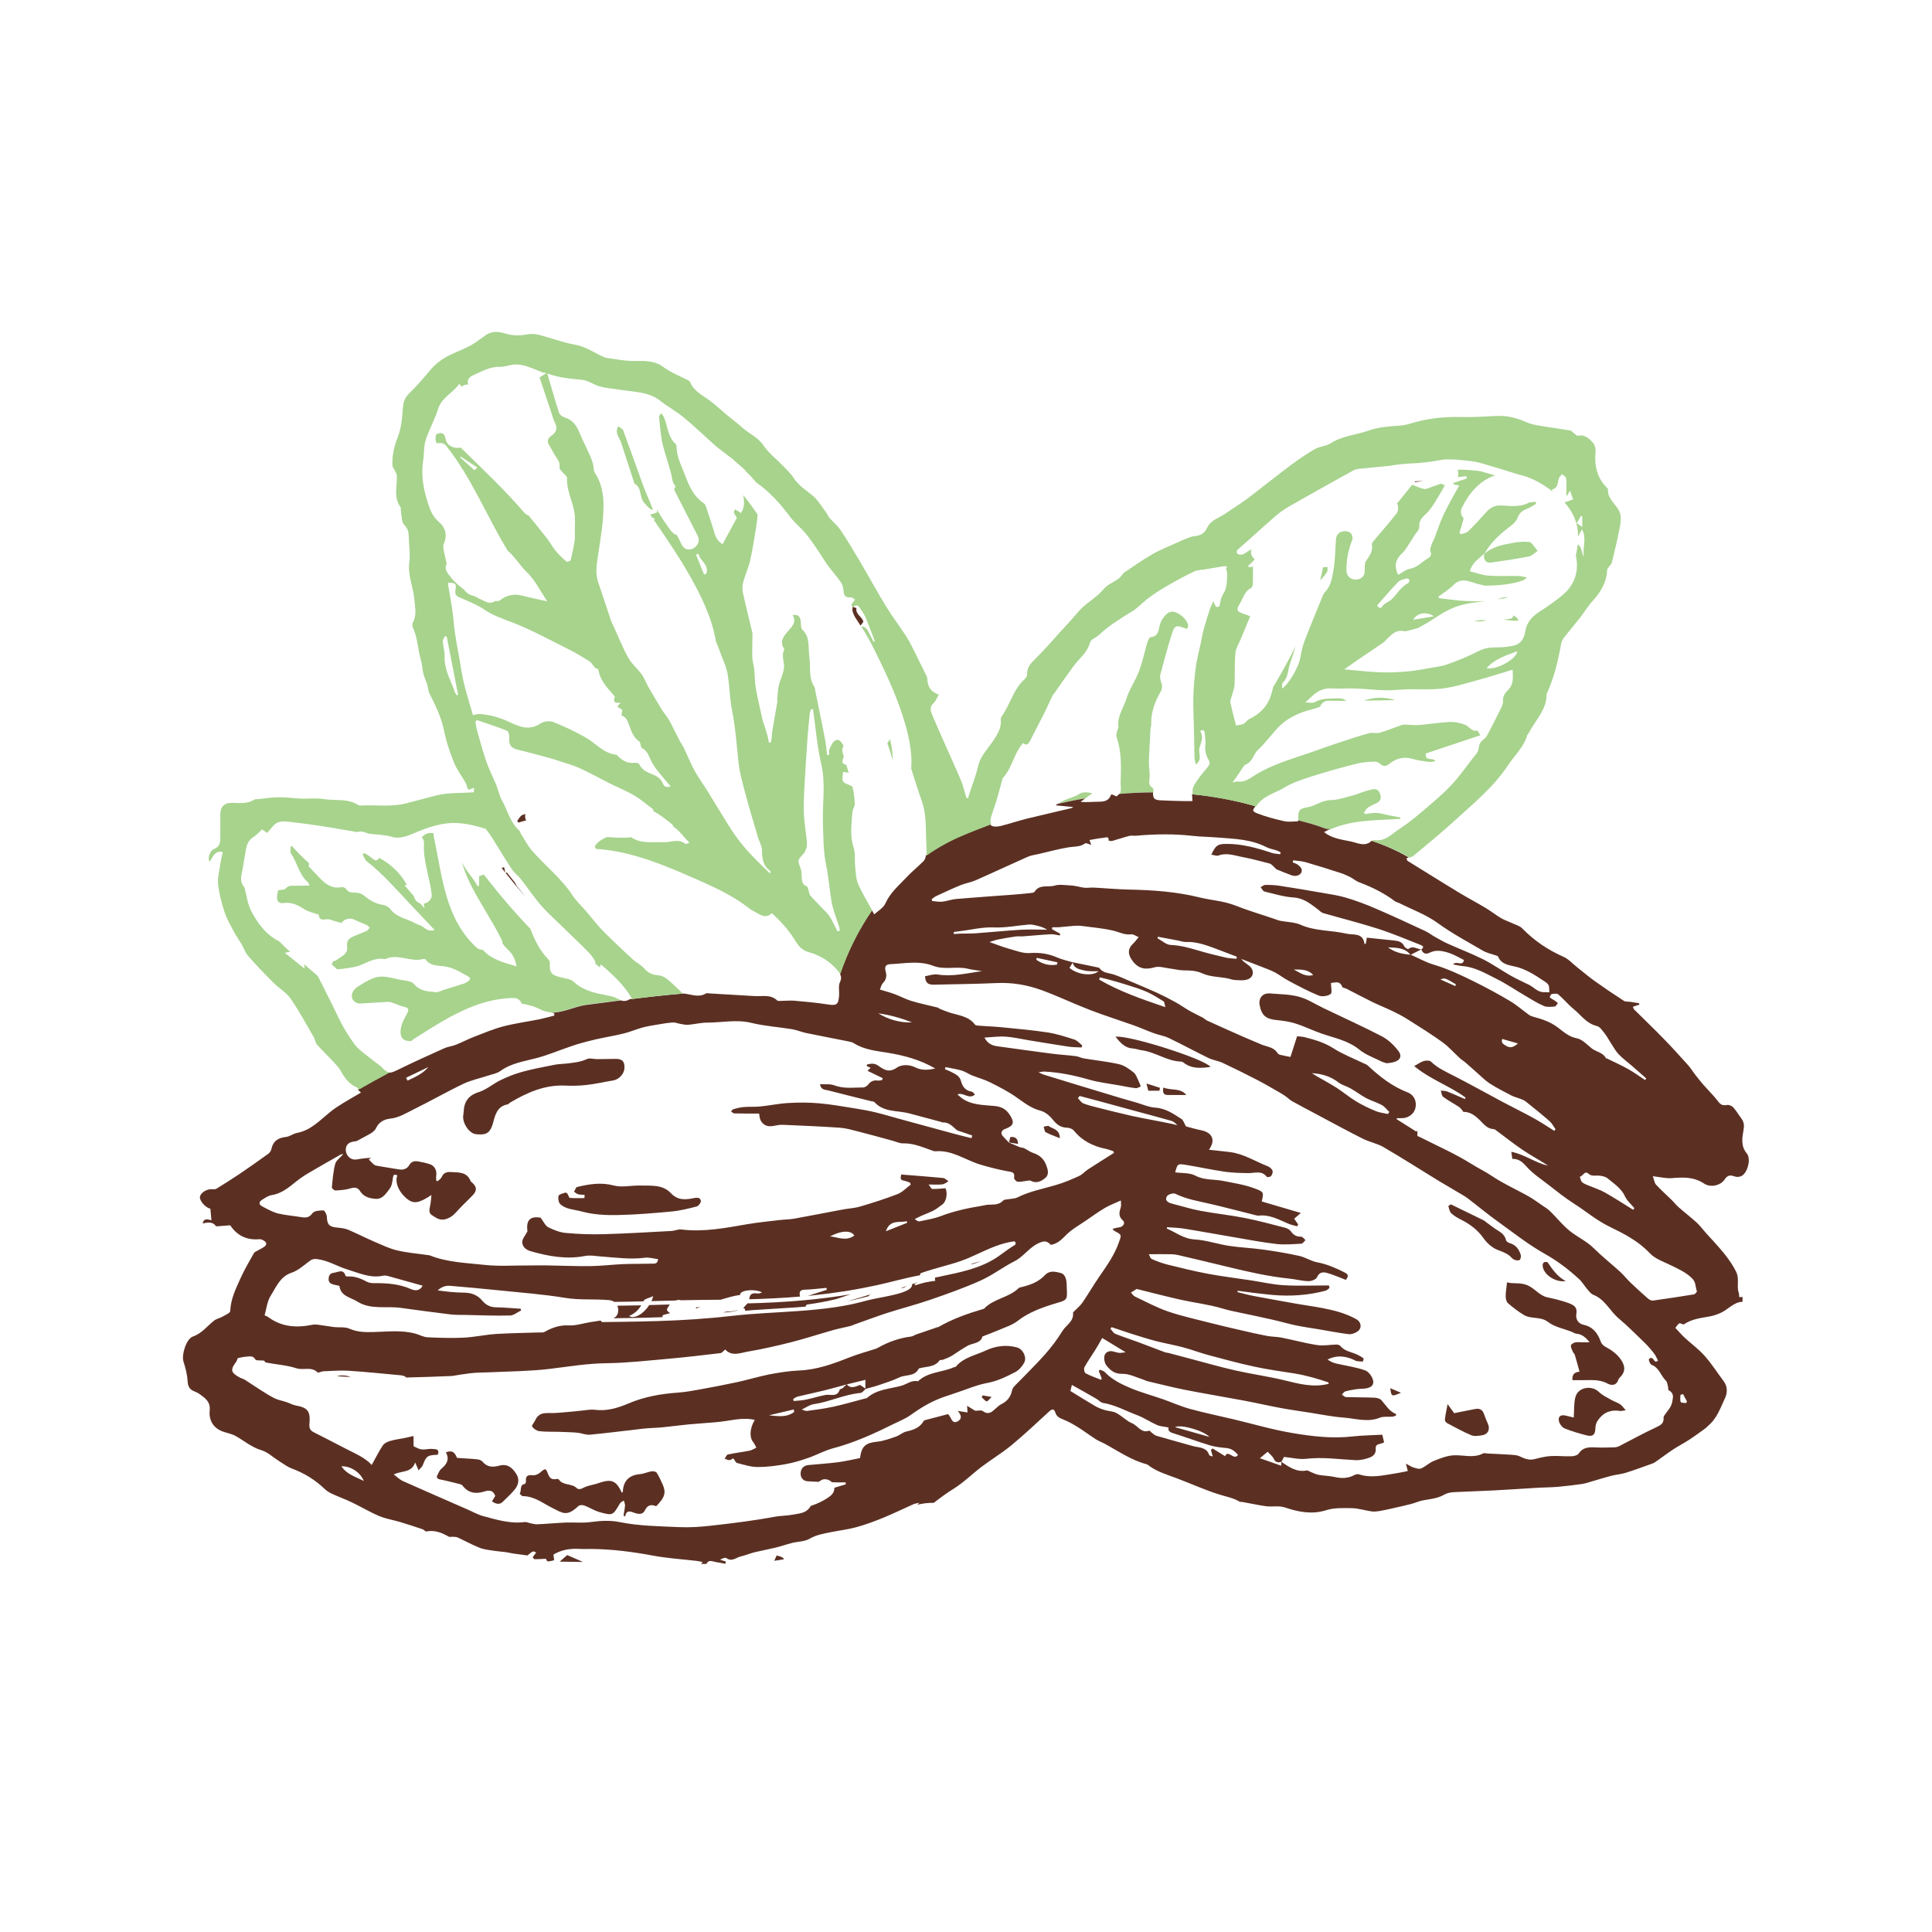 <?xml version="1.0" encoding="utf-8"?>
<!-- Generator: Adobe Illustrator 27.0.0, SVG Export Plug-In . SVG Version: 6.00 Build 0)  -->
<svg version="1.1" id="Layer_1" xmlns="http://www.w3.org/2000/svg" xmlns:xlink="http://www.w3.org/1999/xlink" x="0px" y="0px"
	 viewBox="0 0 300 300" style="enable-background:new 0 0 300 300;" xml:space="preserve">
<style type="text/css">
	.st0{fill:#5B3023;}
	.st1{fill:#A7D38D;}
	.st2{fill:#C49D9A;}
</style>
<g id="OnkSiI_00000080920148069098580090000017073024961522615424_">
	<g>
		<path class="st0" d="M81.57,126.38c-0.16,0.05-0.32,0.11-0.47,0.18c-0.33,0.14-0.53,0.6-0.79,0.91c0.06,0.09,0.13,0.18,0.19,0.26
			c0.29-0.08,0.57-0.18,0.86-0.25c0.11-0.02,0.22-0.05,0.32-0.07C81.54,127.1,81.5,126.73,81.57,126.38z"/>
		<path class="st1" d="M137.79,115.44c0.3,0.78,0.53,1.58,0.77,2.38c0.02,0.08,0.05,0.16,0.07,0.24c-0.01-1.08-0.16-2.19-0.41-3.27
			c-0.07,0.09-0.14,0.18-0.21,0.27C137.94,115.17,137.85,115.3,137.79,115.44z"/>
		<path class="st0" d="M78.46,135.5c-0.06-0.28-0.12-0.57-0.18-0.85c-0.13,0.04-0.26,0.09-0.38,0.13
			C78.08,135.02,78.27,135.26,78.46,135.5z"/>
		<path class="st0" d="M81.6,139.26c-0.43-0.53-0.85-1.05-1.28-1.58c-0.17-0.21-0.25-0.48-0.41-0.69c-0.4-0.52-0.81-1.02-1.22-1.53
			c-0.05,0.04-0.11,0.08-0.16,0.12C79.52,136.83,80.54,138.06,81.6,139.26z"/>
		<path class="st0" d="M219.65,74.86c0.47-0.05,0.93-0.11,1.39-0.16c-0.43,0.01-0.86,0.02-1.3,0.03
			C219.71,74.78,219.68,74.82,219.65,74.86z"/>
		<path class="st0" d="M103.07,204.16c0.33-0.08,0.67-0.16,0.99-0.27c-0.2-0.11-0.39-0.26-0.48-0.43c-0.09-0.17,0.2-0.56,0.37-0.82
			c0.02-0.03,0.03-0.05,0.05-0.08c-1.06,0.03-2.13,0.06-3.19,0.09c-0.88,1.38-2.34,2.24-3.13,1.69c0.86-0.35,1.45-0.92,1.89-1.65
			c-1.24,0.03-2.47,0.05-3.71,0.06c0.06,0.15,0.11,0.31,0.13,0.5c0.07,0.67-0.19,1.21-0.76,1.45c2.55-0.03,5.09-0.07,7.64-0.17
			C102.83,204.37,102.88,204.2,103.07,204.16z"/>
		<path class="st1" d="M93.4,154.39c-1.61-0.33-3.13-0.8-4.37-1.99c-0.31-0.29-0.84-0.39-1.29-0.49c-1.96-0.42-2.46-0.62-2.35-2.31
			c0.01-0.18-0.06-0.42-0.18-0.55c-1.35-1.39-2.19-3.03-2.84-4.81c-2.56-2.67-4.96-5.49-7.23-8.43c-0.21,0.06-0.45,0.14-0.74,0.24
			v1.49c-0.08,0.02-0.15,0.04-0.23,0.06c-0.73-1.33-1.85-2.4-2.48-3.79c0.43,1.44,1.01,2.84,1.73,4.2c1.41,2.65,3.09,5.15,4.45,7.84
			c0.11,0.21,0.16,0.43,0.16,0.63c0.24,0.4,0.6,0.76,0.93,1.07c0.7,0.66,1.05,1.44,1.25,2.51c-1.98-0.6-3.92-1.07-5.25-2.58
			c-0.34,0.01-0.69-0.1-1-0.38c-4.86-4.48-5.29-11.08-6.59-17.15c-0.04-0.2-0.04-0.38-0.02-0.55c-0.74-0.19-1.33,0.05-1.86,0.62
			c0.24,0.23,0.38,0.56,0.35,1c-0.17,2.7,0.92,5.24,1.2,7.9c0.07,0.7-0.59,1.31-1.24,1.4c0.04,0.23,0.08,0.47,0.11,0.72
			c-0.22-0.26-0.45-0.51-0.66-0.77c-0.53-0.15-0.88-0.6-1-1.15c-0.09-0.1-0.18-0.21-0.27-0.31c-0.09-0.08-0.17-0.17-0.24-0.27
			c-0.31-0.35-0.61-0.71-0.93-1.08c0.13-0.02,0.26-0.04,0.38-0.04c-1.04-1.89-2.51-3.23-4.3-4.21c-0.48,0.59-0.56,0.51-1.37-0.15
			c-0.29-0.24-0.64-0.4-0.96-0.6c-0.09,0.07-0.17,0.15-0.26,0.22c0.21,0.36,0.35,0.83,0.66,1.07c2.54,1.98,4.62,4.41,6.82,6.73
			c1.21,1.27,2.41,2.56,3.71,3.93c-0.88,0.28-1.34-0.13-1.85-0.51c-0.32-0.24-0.76-0.31-1.11-0.51c-1.31-0.75-2.94-0.9-3.93-2.24
			c-0.25-0.33-0.75-0.59-1.17-0.65c-1.2-0.17-2.11-0.78-3.02-1.52c-0.31-0.26-0.81-0.35-1.24-0.38c-0.55-0.03-1.06,0.04-1.41-0.55
			c-0.11-0.18-0.51-0.34-0.73-0.3c-1.39,0.29-2.37-0.38-3.26-1.29c-0.56-0.57-1.11-1.16-1.66-1.74c-0.06-0.07-0.19-0.15-0.18-0.2
			c0.04-0.18,0.05-0.34,0.04-0.49c-0.87-0.78-1.7-1.62-2.51-2.5c-0.04-0.05-0.08-0.1-0.12-0.14c-0.07,0-0.14,0-0.2-0.01
			c0.02,0.4-0.12,0.91,0.07,1.19c0.97,1.43,1.24,3.27,2.62,4.44c0.07,0.06,0.09,0.17,0.24,0.5c-0.83,0.01-1.54,0.02-2.25,0.03
			c-0.52,0.01-1.04-0.1-1.47,0.44c-0.17,0.21-0.67,0.16-1.15,0.26c-0.05,0.3-0.18,0.68-0.18,1.06c0,0.63,0.28,1.03,1,0.92
			c1.25-0.19,2.27,0.33,3.29,0.99c0.59,0.38,1.34,0.52,2.01,0.76c0.06,0.02,0.17,0.03,0.17,0.06c0.14,1.25,1.15,0.53,1.73,0.75
			c0.57,0.21,1.17,0.35,1.79,0.54c0.47-0.67,1.36-0.87,2.11-0.48c0.56,0.29,1.17,0.49,1.74,0.76c0.21,0.1,0.38,0.3,0.57,0.46
			c-0.18,0.17-0.33,0.41-0.54,0.51c-0.69,0.32-1.41,0.55-2.09,0.87c-0.68,0.32-1.02,0.73-0.89,1.65c0.15,1.09-1.01,1.45-1.71,2.03
			c-0.12,0.1-0.39,0.05-0.46,0.16c-0.1,0.14-0.17,0.3-0.24,0.47c0.28,0.25,0.57,0.5,0.84,0.75c0.57-0.01,1.15-0.1,1.72-0.19
			c0.59-0.09,1.19-0.17,1.74-0.38c1.3-0.49,2.5-1.31,4-0.99c1.97-0.96,3.96,0.53,5.93-0.03c0.11-0.03,0.32,0.01,0.37,0.09
			c0.69,1,1.89,0.92,2.82,1.04c1.35,0.17,2.39,0.8,3.49,1.42c0.76,0.42,0.79,0.57,0.05,1.07c-0.26,0.18-0.6,0.25-0.91,0.35
			c-0.85,0.28-1.71,0.55-2.57,0.81c-0.43,0.13-0.87,0.4-1.28,0.37c-1.24-0.11-2.45-0.12-3.43-1.27c-0.47-0.55-1.64-0.53-2.5-0.73
			c-0.74-0.17-1.5-0.37-2.25-0.41c-0.57-0.03-1.2,0.08-1.73,0.31c-0.8,0.34-1.55,0.81-2.28,1.28c-1.12,0.73-1.18,2.01-0.13,2.49
			c0.25,0.11,0.58,0.1,0.87,0.08c1.34-0.07,2.69-0.18,4.03-0.24c0.31-0.01,0.64,0.13,0.95,0.23c0.47,0.16,0.92,0.41,1.41,0.51
			c0.85,0.17,0.94,0.42,0.5,1.2c-0.37,0.66-0.75,1.37-0.88,2.11c-0.29,1.61,0.47,2.08,1.58,2.05c0.09-0.1,0.2-0.19,0.33-0.28
			c4.78-3.02,9.7-6.35,15.56-6.42c0.68-0.01,1.11,0.38,1.28,0.88c1.02,0.14,2.04,0.44,3.06,0.97c0.5,0.26,1.1,0.32,1.68,0.43
			c0.17-0.03,0.35-0.06,0.52-0.08c1.82-0.2,3.24-1.01,5.06-1.21c1.69-0.22,3.39-0.44,5.1-0.66c-0.15-0.05-0.31-0.12-0.47-0.2
			C95.22,154.69,94.28,154.57,93.4,154.39z"/>
		<path class="st1" d="M217.42,127.15c0.01-0.08,0.02-0.15,0.02-0.23c-0.58-0.1-1.16-0.2-1.74-0.31c-0.63-0.12-1.24-0.34-1.87-0.38
			c-0.62-0.04-1.26,0.1-1.88,0.17c-0.06-0.06-0.11-0.13-0.17-0.19c0.19-0.26,0.33-0.58,0.57-0.76c0.41-0.29,0.87-0.51,1.33-0.71
			c0.57-0.26,0.83-0.65,0.68-1.27c-0.15-0.59-0.47-1.02-1.12-0.92c-0.64,0.1-1.25,0.33-1.87,0.52c-0.41,0.13-0.81,0.33-1.22,0.43
			c-1.17,0.28-2.35,0.73-3.52,0.74c-1.37,0.01-2.36,0.91-3.6,1.11c-1.15,0.19-1.55,0.4-1.42,2.03c1.4,0.37,2.8,0.73,4.14,1.25
			c0.26,0.05,0.52,0.11,0.78,0.17C209.99,127.26,213.74,127.4,217.42,127.15z"/>
		<path class="st0" d="M206.5,128.78c-0.26-0.06-0.52-0.11-0.78-0.17c0.2,0.08,0.4,0.16,0.6,0.24
			C206.38,128.83,206.44,128.81,206.5,128.78z"/>
		<path class="st1" d="M167.45,123.36c-0.57,0.38-1.29,0.53-1.93,0.8c-0.41,0.18-0.82,0.37-1.23,0.65c1.42-0.33,2.86-0.61,4.29-0.86
			c0.31-0.24,0.65-0.5,1.04-0.79C168.71,123,168.11,122.92,167.45,123.36z"/>
		<path class="st1" d="M178.99,122.34c-0.81-0.45-0.47-1.15-0.47-1.79c0-0.81-0.14-1.61-0.12-2.42c0.05-1.65,0.16-3.29,0.25-4.93
			c0.01-0.23,0.12-0.46,0.11-0.69c-0.06-1.82,0.53-3.47,1.41-5.01c0.3-0.53,0.35-0.96,0.15-1.51c-0.14-0.39-0.24-0.87-0.14-1.25
			c0.56-2.13,1.14-4.27,1.81-6.37c0.4-1.26,0.64-1.31,1.83-0.88c0.15,0.05,0.3,0.1,0.51,0.17c0.07-0.21,0.18-0.36,0.16-0.51
			c-0.11-1-1.48-2.16-2.51-2.17c-0.72,0-1.56,1.02-1.85,1.95c-0.25,0.78-0.15,1.9-1.46,2c-0.18,0.01-0.4,0.49-0.49,0.78
			c-0.45,1.51-0.77,3.06-1.32,4.53c-0.55,1.47-1.51,2.79-1.96,4.28c-0.44,1.42-1.44,2.7-1.23,4.32c0.03,0.21-0.16,0.43-0.2,0.66
			c-0.06,0.32-0.18,0.69-0.08,0.97c0.81,2.33,0.69,4.73,0.62,7.13c-0.02,0.54,0.19,1.17-0.15,1.67c1.74-0.15,3.5-0.24,5.26-0.24
			c0-0.01,0-0.02,0-0.03C179.11,122.77,179.11,122.41,178.99,122.34z"/>
		<path class="st0" d="M259.6,182.94c1.77-0.15,3.43-0.21,5.02,0.85c1,0.66,2.56,0.3,3.18-0.64c0.47-0.72,0.91-0.71,1.6-0.46
			c0.3,0.11,0.76,0.06,1.04-0.09c0.95-0.52,1.49-2.69,0.8-3.5c-0.95-1.13-0.72-2.43-0.51-3.62c0.13-0.72,0.09-1.21-0.3-1.76
			c-0.44-0.59-0.81-1.24-1.3-1.78c-0.21-0.23-0.67-0.41-0.97-0.36c-0.61,0.12-0.96-0.01-1.35-0.53c-0.72-0.94-1.58-1.78-2.36-2.67
			c-0.42-0.48-0.81-0.98-1.2-1.48c-0.39-0.5-0.72-1.05-1.14-1.52c-1.26-1.4-2.52-2.8-3.84-4.15c-1.49-1.53-3.03-3-4.54-4.5
			c-0.08-0.08-0.1-0.22-0.17-0.4c0.37-0.12,0.68-0.22,0.99-0.33c-0.01-0.07-0.01-0.15-0.02-0.22c-0.44-0.07-0.88-0.15-1.32-0.21
			c-0.36-0.06-0.79,0.01-1.07-0.17c-1.55-1-3.08-2.04-4.58-3.11c-0.92-0.66-1.78-1.4-2.67-2.1c-0.7-0.55-1.32-1.27-2.11-1.62
			c-2.43-1.07-4.56-2.51-6.41-4.41c-0.39-0.4-1.03-0.56-1.56-0.81c-0.57-0.27-1.18-0.46-1.72-0.78c-0.81-0.48-1.55-1.07-2.36-1.56
			c-1.35-0.81-2.75-1.55-4.1-2.36c-1.8-1.08-3.57-2.2-5.36-3.3c-0.9-0.56-1.81-1.11-2.71-1.68c-0.08-0.05-0.09-0.23-0.16-0.4
			c0.12-0.05,0.24-0.09,0.35-0.13c-1.83-1.07-3.76-1.91-5.76-2.59c-1.01,1.02-2.25,0.31-3.24,0.11c-1.43-0.29-3.02-0.49-4.15-1.46
			c0.23-0.12,0.46-0.23,0.69-0.34c-0.2-0.08-0.4-0.16-0.6-0.24c-0.95-0.2-1.91-0.39-2.86-0.57c0.95,0.18,1.9,0.37,2.86,0.57
			c-1.34-0.52-2.74-0.89-4.14-1.25c0,0.06,0.01,0.11,0.01,0.17c-0.73,0-1.47,0.13-2.16-0.03c-1.43-0.32-2.86-0.69-4.22-1.23
			c-0.8-0.32-0.67-0.48-0.25-1.09c-0.2-0.07-0.4-0.13-0.61-0.18c-3.08-0.84-6.16-1.39-9.23-1.69c0.03,0.34,0.07,0.71,0.07,1.07
			c-0.46,0-0.92,0.01-1.39,0c-1.21-0.03-2.41-0.05-3.62-0.12c-0.92-0.05-1.14-0.32-1.11-1.23c-1.76,0.01-3.51,0.09-5.26,0.24
			c-0.1,0.14-0.23,0.27-0.42,0.38c-0.18-0.08-0.39-0.17-0.64-0.28c-0.07,0.01-0.14,0.01-0.2,0.02c-0.32,0.97-1.07,1.09-1.95,1.09
			c-0.9,0-1.8,0.12-2.78,0.02c0.23-0.18,0.47-0.36,0.72-0.54c-1.44,0.24-2.87,0.53-4.29,0.86c-0.1,0.07-0.21,0.14-0.31,0.22
			c0.92,0.09,1.85,0.18,2.73,0.26c-0.04,0.02-0.15,0.15-0.29,0.18c-2.31,0.55-4.63,1.07-6.94,1.64c-1.36,0.34-2.69,0.8-4.05,1.13
			c-0.45,0.11-1.03,0.15-1.41-0.05c-0.07-0.03-0.12-0.12-0.16-0.24c-1.61,0.6-3.21,1.23-4.79,1.91c-1.85,0.8-3.6,1.79-5.23,2.94
			c-0.02,0.32-0.16,0.68-0.37,0.9c-0.87,0.88-1.86,1.66-2.7,2.57c-1.15,1.24-2.47,2.32-3.2,3.96c-0.33,0.75-1.23,1.24-1.75,1.73
			c-0.12-0.21-0.23-0.42-0.35-0.63c-2.09,3.03-3.76,6.38-4.96,9.9c0.18,0.33,0.25,0.7,0,1.22c-0.3,0.61-0.09,1.45-0.15,2.19
			c-0.1,1.35-0.42,1.51-1.74,1.31c-1.71-0.27-3.43-0.43-5.16-0.58c-0.67-0.06-1.36,0.02-2.03,0.02c-0.23,0-0.56,0.06-0.69-0.07
			c-1.02-0.97-2.28-0.6-3.46-0.67c-2.37-0.15-4.74-0.28-7.1-0.42c-0.17-0.01-0.37-0.07-0.49,0.01c-1.11,0.68-2.23,0.15-3.34,0.03
			c-0.03,0-0.07-0.01-0.1-0.02c-2.81,0.23-5.62,0.55-8.42,0.9c-0.42,0.26-0.84,0.33-1.34,0.17c-1.71,0.22-3.41,0.44-5.1,0.66
			c-1.82,0.2-3.24,1.01-5.06,1.21c-0.17,0.03-0.35,0.06-0.52,0.08c0.11,0.02,0.21,0.04,0.32,0.07l0.01,0.34
			c-0.79,0.19-1.57,0.42-2.36,0.58c-1.85,0.37-3.73,0.62-5.55,1.09c-1.55,0.41-3.04,1.04-4.54,1.62c-0.96,0.37-1.88,0.86-2.84,1.24
			c-0.58,0.23-1.22,0.29-1.79,0.54c-2.42,1.09-4.84,2.18-7.22,3.35c-0.68,0.33-1.08,0.49-1.43,0.43c-1.6,0.86-3.19,1.74-4.77,2.64
			c0.14,0.14,0.29,0.3,0.48,0.47c-1.01,0.59-1.88,1.08-2.73,1.6c-0.71,0.44-1.42,0.89-2.06,1.41c-1.59,1.29-2.99,2.85-5.15,3.25
			c-0.58,0.11-1.11,0.56-1.69,0.62c-1.23,0.13-2.02,0.64-2.28,1.9c-0.06,0.27-0.27,0.57-0.5,0.73c-1.49,1.08-3,2.14-4.52,3.17
			c-1.16,0.78-2.34,1.52-3.53,2.25c-0.17,0.1-0.43,0.08-0.64,0.07c-0.81-0.07-1.77,0.51-1.9,1.17c-0.11,0.57,0.84,1.71,1.62,1.85
			c0.05,0.55,0.1,1.12,0.16,1.8c-0.66-0.17-1.18-0.34-1.36,0.5c0.8-0.18,1.53-0.32,2.06,0.4c0.04,0.05,0.19,0.03,0.29,0.03
			c0.63-0.04,1.25-0.09,1.92-0.15c1.07,1.59,2.57,2.34,4.52,2.16c0.21-0.02,0.47,0.08,0.66,0.19c0.47,0.28,0.62,0.64,0.08,1.01
			c-0.32,0.22-0.68,0.38-1.02,0.58c-0.19,0.11-0.46,0.21-0.55,0.38c-0.71,1.27-1.46,2.53-2.06,3.86c-0.74,1.64-1.55,3.26-1.62,5.14
			c-0.01,0.3-0.74,0.6-1.17,0.85c-0.43,0.25-0.97,0.34-1.35,0.64c-1.07,0.85-1.88,1.98-3.27,2.46c-1.04,0.36-1.8,2.84-1.47,3.89
			c0.31,0.98,0.58,2,0.64,3.01c0.05,0.78,0.25,1.28,0.96,1.58c0.31,0.13,0.63,0.26,0.9,0.46c0.85,0.62,1.7,1.15,1.57,2.52
			c-0.14,1.47,0.48,2.71,1.99,3.28c0.65,0.24,1.36,0.35,1.96,0.67c1.37,0.74,2.53,1.79,4.09,2.25c0.99,0.3,1.83,1.12,2.74,1.69
			c0.66,0.41,1.29,0.9,2,1.16c1.96,0.72,3.67,1.8,5.16,3.24c0.33,0.31,0.76,0.54,1.18,0.73c1,0.46,2.04,0.83,3.03,1.31
			c1.39,0.67,2.73,1.48,4.15,2.08c1.03,0.44,2.17,0.61,3.25,0.93c1.18,0.35,2.34,0.74,3.51,1.13c0.21,0.07,0.42,0.37,0.59,0.34
			c1.28-0.24,2.38,0.18,3.45,0.8c0.18,0.1,0.46,0.01,0.7,0.03c0.23,0.02,0.48,0.01,0.69,0.1c1.16,0.53,2.28,1.16,3.46,1.62
			c0.72,0.28,1.53,0.34,2.31,0.47c0.58,0.09,1.17,0.12,1.75,0.2c0.36,0.05,0.71,0.14,1.06,0.2c0.68,0.1,1.36,0.19,2.28,0.31
			c0.87-0.73,0.87-0.73,1.35-0.44c-0.18,0.23-0.38,0.45-0.53,0.7c-0.02,0.04,0.18,0.31,0.28,0.32c0.56,0.01,1.11-0.04,1.76-0.07
			c0.2,0.5,0.2,0.5,1.28,0.23c-0.04-0.31-0.08-0.62-0.11-0.88c1.28-0.76,2.61-0.96,3.99-0.88c0.64,0.04,1.28,0,1.92,0.01
			c3.27,0.03,6.49,0.46,9.7,1.06c2.17,0.4,4.39,0.53,6.59,0.79c0.27,0.03,0.54,0.09,0.97,0.17c-0.09,0.11-0.17,0.21-0.25,0.3
			c0.28,0,0.56,0.01,0.83,0.01c0.34-0.71,0.87-0.41,1.4-0.31c0.52,0.09,1.03,0.19,1.55,0.28l0.07-0.35l-0.91-0.28
			c0.33-0.18,0.8-0.39,1.01-0.24c0.86,0.61,1.5-0.11,2.22-0.27c0.71-0.16,1.4-0.46,2.11-0.64c1.07-0.26,2.15-0.45,3.22-0.71
			c0.88-0.21,1.74-0.52,2.62-0.74c0.91-0.23,1.95-0.2,2.72-0.65c1.1-0.64,2.26-0.81,3.44-1.05c1.28-0.26,2.58-0.4,3.83-0.75
			c1.37-0.37,2.71-0.87,4.03-1.4c1.64-0.67,3.23-1.45,4.85-2.17c0.28-0.12,0.61-0.15,0.91-0.22c-0.11,0.11-0.21,0.21-0.31,0.3
			c0.84-0.2,1.69-0.31,2.55-0.29c0.99-0.77,2-1.52,3.08-2.19c1.55-0.96,2.86-2.28,4.32-3.39c1.54-1.16,3.2-2.16,4.69-3.39
			c1.99-1.65,3.88-3.43,5.78-5.18c0.48-0.44,0.79-0.53,1.01,0.15c0.2,0.62,0.66,0.84,1.23,1.06c0.77,0.3,1.51,0.72,2.22,1.16
			c0.96,0.6,1.87,1.29,2.82,1.9c0.45,0.29,0.97,0.47,1.44,0.73c2.1,1.14,4.08,2.53,6.43,3.15c0.16,0.04,0.29,0.16,0.43,0.26
			c1.26,0.92,2.74,1.35,4.18,1.89c2.2,0.82,4.35,1.81,6.59,2.52c1.12,0.36,2.28,0.55,3.3,1.16c0.08,0.05,0.2,0,0.3,0.02
			c0.68,0.12,1.36,0.26,2.04,0.38c0.59,0.11,1.18,0.23,1.78,0.3c0.98,0.12,1.92-0.14,2.96,0.21c2.03,0.68,4.12,1.1,6.34,0.4
			c1.24-0.39,2.66-0.34,4-0.31c1.02,0.02,2.03,0.36,3.05,0.5c0.42,0.06,0.87,0,1.29-0.07c0.75-0.13,1.49-0.3,2.23-0.47
			c0.88-0.2,1.76-0.39,2.63-0.62c0.64-0.17,1.25-0.46,1.9-0.57c1.12-0.19,2.24-0.3,3.26-0.89c0.41-0.24,0.95-0.34,1.44-0.37
			c2.01-0.11,4.03-0.15,6.05-0.26c2.38-0.12,4.75-0.29,7.13-0.43c1.01-0.06,2.02-0.05,3.02-0.14c1.26-0.11,2.52-0.27,3.78-0.45
			c0.48-0.07,0.96-0.24,1.43-0.38c0.99-0.28,1.97-0.6,2.97-0.86c0.77-0.2,1.58-0.25,2.34-0.49c1.4-0.44,2.78-0.95,4.17-1.45
			c0.24-0.09,0.45-0.25,0.67-0.4c0.86-0.61,1.7-1.24,2.58-1.82c0.78-0.51,1.61-0.93,2.39-1.44c0.89-0.58,1.74-1.21,2.6-1.83
			c0.13-0.1,0.23-0.25,0.36-0.35c1.39-1.14,1.93-2.82,2.65-4.35c0.36-0.76,0.39-1.77-0.24-2.6c-0.98-1.3-1.86-2.7-2.94-3.91
			c-0.93-1.05-2.09-1.89-3.13-2.85c-0.49-0.46-0.93-0.98-1.42-1.5c0.23-0.27,0.38-0.58,0.62-0.7c0.18-0.08,0.57,0.24,0.71,0.15
			c1.17-0.8,2.53-0.97,3.85-1.2c0.66-0.11,1.24-0.3,1.86-0.58c1.15-0.51,2.05-1.7,3.39-1.72c0.01-0.24,0.01-0.49,0.01-0.73
			c0,0,0-0.01,0-0.01c-0.17,0-0.35,0.01-0.53,0.01c-0.02-0.24,0-0.46-0.06-0.64c-0.39-1.08,0.17-2.16-0.45-3.37
			c-0.9-1.77-2.13-3.16-3.41-4.59c-0.4-0.45-0.82-0.88-1.22-1.33c-0.49-0.55-0.92-1.15-1.46-1.64c-0.92-0.84-1.91-1.6-2.84-2.42
			c-0.38-0.33-0.68-0.74-1.04-1.09c-0.81-0.79-1.66-1.55-2.43-2.38c-0.25-0.27-0.29-0.74-0.5-1.31
			C257.82,182.78,258.73,183.01,259.6,182.94z M260.94,216.6l0.4-0.13c0.21,0.39,0.42,0.78,0.62,1.17c-0.05,0.08-0.1,0.15-0.16,0.23
			c-0.29-0.05-0.77-0.03-0.82-0.17C260.85,217.37,260.94,216.97,260.94,216.6z M240.95,154.36c0.33-0.06,0.81-0.13,1.02,0.05
			c0.83,0.71,1.53,1.58,2.38,2.27c1.15,0.94,2,2.26,3.61,2.64c0.49,0.11,0.89,0.76,1.26,1.22c0.36,0.46,0.62,0.99,0.95,1.48
			c0.38,0.58,0.71,1.2,1.18,1.69c0.64,0.67,1.4,1.22,2.1,1.83c0.73,0.63,1.45,1.28,2.18,1.92c-0.06,0.08-0.12,0.17-0.18,0.25
			c-0.86-0.57-1.7-1.18-2.6-1.69c-1.09-0.61-2.24-1.13-3.37-1.68c-0.03-0.01-0.09,0.01-0.1,0c-0.46-0.94-1.55-0.99-2.26-1.58
			c-0.71-0.59-1.44-1.37-2.26-1.53c-1.26-0.24-2.1-1.03-3-1.71c-1.11-0.83-2.33-1.25-3.63-1.6c-0.27-0.07-0.56-0.16-0.79-0.32
			c-0.99-0.71-1.91-1.53-2.95-2.15c-1.79-1.06-3.62-2.06-5.48-2.98c-2.09-1.04-4.19-2.03-6.44-2.7c-1.21-0.36-2.34-1.01-3.51-1.52
			c0.55-0.28,1.1-0.56,1.65-0.84c0,0-0.01,0.01-0.01,0.01c0.23,0.64,0.68,0.82,1.28,0.52c1.06-0.53,2.12-0.27,3.13,0.07
			c0.75,0.25,1.45,0.69,2.21,1.06c-0.19,1.07-1.18,0.05-1.7,0.68c0.55,0.1,1.02,0.22,1.48,0.26c1.97,0.16,3.63,1.17,5.33,2.02
			c1.5,0.74,2.89,1.71,4.34,2.55c0.97,0.57,1.93,1.19,2.96,1.63c0.49,0.21,1.13,0.13,1.69,0.08c0.18-0.01,0.32-0.34,0.49-0.53
			c-0.17-0.14-0.33-0.28-0.51-0.4c-0.25-0.17-0.54-0.29-0.75-0.49C240.61,154.85,240.81,154.39,240.95,154.36z M253.79,187.61
			c-0.07,0.08-0.13,0.16-0.2,0.24c-1.45-0.9-2.88-1.83-4.36-2.67c-0.74-0.42-1.58-0.68-2.37-1.02c-0.4-0.17-0.84-0.3-1.17-0.57
			c-0.22-0.18-0.26-0.58-0.38-0.87c0.49-0.07,0.74-1.01,1.35-0.47c0.46,0.4,0.87,0.29,1.38,0.29c0.56,0,1.24,0.14,1.65,0.48
			c0.98,0.83,2.11,1.53,2.67,2.82C252.68,186.5,253.31,187.02,253.79,187.61z M235.71,162.03c-0.69,0.58-1.17,0.76-1.8,0.39
			c-0.46-0.27-0.87-0.48-0.64-1.09C234.09,161.56,234.81,161.77,235.71,162.03z M226.07,152.84c-0.03,0.09-0.06,0.18-0.09,0.28
			c-0.75-0.34-1.5-0.67-2.31-1.03C224.35,151.83,224.35,151.83,226.07,152.84z M145.38,139.14c1.25-0.58,2.5-1.17,3.78-1.69
			c0.73-0.3,1.54-0.42,2.27-0.73c2.73-1.2,5.43-2.47,8.16-3.68c0.51-0.23,1.09-0.29,1.65-0.42c1.56-0.36,3.11-0.79,4.69-1.05
			c0.88-0.14,1.78-0.03,2.57-0.61c0.15-0.11,0.54,0.12,0.94,0.22c-0.09-0.27-0.15-0.42-0.26-0.74c0.75-0.12,1.45-0.29,2.16-0.34
			c0.27-0.02,0.89-0.34,0.8,0.43c0.19,0.02,0.39,0.1,0.56,0.05c0.89-0.25,1.76-0.55,2.65-0.78c0.34-0.09,0.71,0,1.07-0.03
			c2.92-0.26,5.83-0.31,8.75,0.02c1.36,0.15,2.73,0.16,4.09,0.27c2.5,0.2,5.02,0.27,7.33,1.46c0.53,0.27,1.15,0.37,1.72,0.56
			c0.19,0.07,0.37,0.18,0.55,0.28c-0.02,0.09-0.05,0.19-0.07,0.28c-0.43-0.06-0.89-0.06-1.3-0.2c-2.32-0.77-4.65-1.43-7.12-1.4
			c-1.3,0.01-1.6,0.23-2.28,1.67c0.42,0.06,0.82,0.24,1.12,0.13c1.27-0.47,2.46,0,3.66,0.23c1.44,0.27,2.86,0.65,4.28,1.02
			c0.25,0.07,0.45,0.33,0.67,0.51c0.15,0.13,0.26,0.32,0.43,0.4c0.74,0.32,1.5,0.61,2.26,0.9c0.85,0.33,1.73-0.12,1.62-0.86
			c-0.04-0.28-0.35-0.56-0.6-0.76c-0.22-0.18-0.52-0.24-0.79-0.36l0.06-0.33c0.65,0.09,1.31,0.11,1.94,0.29
			c1.8,0.52,3.58,1.08,5.36,1.66c0.54,0.17,1.06,0.4,1.56,0.65c0.47,0.24,0.88,0.62,1.36,0.8c1.98,0.74,3.87,1.66,5.56,2.94
			c0.18,0.14,0.44,0.18,0.65,0.28c2.03,1.02,4.22,1.81,6.03,3.13c2.23,1.62,4.64,2.9,7,4.28c0.61,0.36,1.35,0.5,2.03,0.74
			c0.12,0.04,0.29,0.09,0.33,0.18c0.56,1.29,1.78,1.32,2.9,1.61c0.71,0.18,1.39,0.49,2.04,0.83c0.71,0.37,1.39,0.83,2.06,1.27
			c0.31,0.2,0.68,0.41,0.83,0.71c0.16,0.32,0.09,0.75,0.13,1.13c-0.27-0.01-0.55-0.04-0.82-0.03c-0.98,0.04-1.55-0.75-2.32-1.13
			c-0.99-0.48-1.99-0.94-2.94-1.48c-1.42-0.81-2.76-1.77-4.22-2.5c-1.78-0.89-3.66-1.6-5.48-2.42c-0.7-0.31-1.36-0.71-2.03-1.08
			c-0.5-0.28-0.95-0.64-1.46-0.88c-2.56-1.19-5.11-2.38-7.7-3.49c-1.48-0.64-2.99-1.21-4.53-1.67c-1.22-0.37-2.49-0.55-3.75-0.77
			c-2.21-0.39-4.43-0.76-6.65-1.1c-0.73-0.11-1.47-0.14-2.21-0.13c-0.24,0-0.48,0.23-0.72,0.35c0.19,0.23,0.35,0.61,0.59,0.67
			c1.5,0.37,3,0.83,4.52,0.93c1.59,0.1,2.65,1,3.79,1.85c0.26,0.2,0.5,0.48,0.8,0.57c2.83,0.82,5.7,1.53,8.5,2.43
			c2.22,0.71,4.38,1.63,6.55,2.48c0.32,0.12,0.78,0.33,0.21,0.73c-0.67-0.03-1.32-0.65-2.03-0.05c-0.06,0.05-0.52-0.22-0.62-0.42
			c-0.34-0.75-0.98-0.85-1.67-0.92c-1.39-0.14-2.78-0.29-4.15-0.43c-0.05,0.3-0.1,0.6-0.15,0.9c-0.07,0.04-0.14,0.07-0.2,0.11
			c-0.24-1.86-1.74-1.38-2.8-1.63c-2.36-0.55-4.85-0.37-7.15-1.39c-0.95-0.42-2.09-0.4-3.14-0.61c-0.38-0.08-0.74-0.24-1.1-0.36
			c-1.96-0.66-3.95-1.25-5.87-2.01c-1.81-0.72-3.74-0.81-5.6-1.27c-3.57-0.88-7.25-1.14-10.94-1.21c-1.81-0.04-3.62-0.21-5.43-0.31
			c-0.47-0.02-0.94,0.06-1.4,0.03c-0.38-0.02-0.76-0.14-1.14-0.21c-0.35-0.06-0.71-0.14-1.06-0.15c-0.83-0.03-1.73-0.21-2.49,0.02
			c-1.03,0.32-2.36-0.27-3.12,0.96c-0.09,0.15-0.43,0.18-0.65,0.2c-0.94,0.1-1.87,0.19-2.81,0.26c-2.91,0.22-5.82,0.41-8.72,0.66
			c-0.72,0.06-1.42,0.34-2.15,0.42c-0.51,0.05-1.04-0.06-1.56-0.1c-0.03-0.09-0.06-0.18-0.09-0.28
			C144.9,139.46,145.12,139.26,145.38,139.14z M219.01,148.25c-1.25-0.12-2.45-0.35-3.48-1.15
			C216.79,147.18,218.1,147.11,219.01,148.25z M203.91,151.4c-1.19,0.34-2.02-0.34-3.01-0.86
			C202.01,150.57,203.06,150.46,203.91,151.4z M192.05,148.56c-0.01,0.11-0.03,0.21-0.04,0.32c-0.55-0.06-1.12-0.06-1.65-0.18
			c-1.43-0.33-2.86-0.68-4.27-1.1c-1.42-0.42-2.81-0.81-4.32-0.87c-0.68-0.03-1.34-0.66-2.02-1.03c0.01-0.08,0.02-0.16,0.04-0.24
			c1.04,0.19,2.07,0.39,3.11,0.58c0.42,0.08,0.85,0.25,1.26,0.23c1.45-0.06,2.78,0.37,4.11,0.85
			C189.53,147.58,190.78,148.08,192.05,148.56z M162.6,144.36c-1.35,0-2.71-0.06-4.06,0.01c-2.34,0.14-4.67,0.38-7.01,0.55
			c-0.8,0.06-1.6,0.03-2.4,0.05c-0.34,0.01-0.68,0.04-1.03,0.06c0-0.1,0.01-0.21,0.01-0.31c0.32-0.04,0.63-0.09,0.95-0.13
			c1.76-0.2,3.46-0.66,5.28-0.58c1.81,0.08,3.65-0.31,5.48-0.45c0.41-0.03,0.84,0.09,1.25,0.19
			C161.58,143.87,162.08,144.03,162.6,144.36z M66.52,165.69c-0.89,1.06-2.08,1.56-3.24,2.11c-0.08-0.15-0.15-0.29-0.23-0.44
			C64.2,166.8,65.36,166.24,66.52,165.69z M40.67,187.3c-0.46-0.24-0.5-0.66-0.04-0.95c0.48-0.31,0.98-0.68,1.51-0.76
			c1.56-0.24,2.68-1.18,3.83-2.11c0.6-0.48,1.24-0.92,1.9-1.31c1.66-0.98,3.35-1.93,5.03-2.89c0.08-0.04,0.18-0.04,0.41-0.08
			c-0.49,0.57-1.12,0.99-1.26,1.53c-0.31,1.18-0.4,2.43-0.52,3.65c-0.01,0.15,0.38,0.49,0.57,0.48c0.79-0.05,1.61-0.1,2.36-0.34
			c0.68-0.22,1.14-0.08,1.47,0.46c0.58,0.92,1.54,1.12,2.45,1.18c1.04,0.06,1.6-0.89,2.15-1.61c0.32-0.42,0.39-1.06,0.47-1.61
			c0.07-0.5,0.21-0.69,0.69-0.41c-0.41,1.09,0.24,2.62,1.57,3.67c0.97,0.77,1.82,0.64,3.73-0.64c-0.05,0.56-0.08,0.96-0.14,1.36
			c-0.09,0.62-0.43,1.35,0.22,1.77c0.66,0.42,1.27,0.94,2.3,0.57c0.8-0.28,1.22-0.76,1.72-1.31c0.74-0.82,1.57-1.57,2.33-2.37
			c0.67-0.71,0.63-1.28-0.11-1.95c-0.08-0.07-0.19-0.12-0.22-0.21c-0.58-1.5-1.93-1.35-3.14-1.43c-0.6-0.04-1.11,0.15-1.38,0.8
			c-0.11,0.25-0.41,0.42-0.62,0.63l-0.22-0.11c0-0.25-0.03-0.5,0.01-0.75c0.12-0.84-0.26-1.56-1.04-1.8
			c-0.57-0.18-1.16-0.31-1.75-0.41c-0.56-0.1-1.06-0.02-1.39,0.55c-0.36,0.63-0.95,0.8-1.65,0.68c-1.11-0.19-2.23-0.35-3.34-0.55
			c-0.19-0.03-0.4-0.1-0.55-0.23c-0.27-0.23-0.5-0.5-0.75-0.76c0.12-0.08,0.24-0.17,0.36-0.25c-0.73,0.03-1.46,0.1-2.17,0.24
			c-1.78,0.36-2.54-2.37-0.75-2.73c0.23-0.05,0.45-0.08,0.68-0.12c0.71-0.41,1.46-0.76,2.17-1.18c0.33-0.2,0.69-0.5,0.84-0.84
			c0.44-0.94,1.28-1.36,2.15-1.45c1.4-0.14,2.53-0.88,3.71-1.46c2.59-1.27,5.1-2.72,7.7-3.96c1.19-0.57,2.53-0.84,3.8-1.26
			c0.65-0.22,1.39-0.33,1.93-0.72c1.7-1.24,3.71-1.5,5.66-2.02c1.7-0.45,3.33-1.14,5-1.71c0.5-0.17,1-0.36,1.52-0.5
			c0.89-0.25,1.79-0.5,2.69-0.7c1.43-0.32,2.87-0.55,4.29-0.9c0.98-0.24,1.92-0.65,2.89-0.92c0.8-0.22,1.64-0.34,2.46-0.48
			c0.76-0.13,1.53-0.26,2.3-0.31c0.36-0.02,0.73,0.15,1.1,0.21c0.41,0.07,0.84,0.18,1.25,0.15c1-0.08,2-0.34,2.99-0.34
			c2.27,0,4.51-0.52,6.82,0.04c2.07,0.51,4.24,0.64,6.35,0.99c0.76,0.13,1.48,0.45,2.23,0.6c2.16,0.45,4.34,0.85,6.5,1.29
			c0.29,0.06,0.61,0.13,0.85,0.29c1.59,0.99,3.37,1.17,5.18,1.46c2.57,0.41,5.12,1.1,7.44,2.45c-1.04,0.25-2.09,0.33-3.07-0.16
			c-1-0.5-2.18-0.46-2.89,0.04c-1.22,0.85-2.02,0.3-2.88-0.31c-0.62-0.44-1.15-0.32-1.74-0.19l-0.06,0.24
			c0.19,0.09,0.38,0.18,0.62,0.28c-0.14,0.13-0.28,0.26-0.49,0.46c0.82,0.4,1.59,0.77,2.36,1.15c-0.03,0.1-0.06,0.19-0.09,0.29
			c-0.21,0.03-0.43,0.11-0.64,0.08c-0.63-0.09-1.1,0.08-1.5,0.6c-0.18,0.24-0.55,0.47-0.83,0.47c-1.49,0-2.98,0.23-4.45-0.33
			c-0.64-0.25-1.43-0.13-2.22-0.18c0.13,0.92,0.78,0.84,1.25,0.96c2.23,0.58,4.48,1.13,6.72,1.69c0.16,0.04,0.38,0.03,0.48,0.14
			c1.48,1.62,3.59,1.26,5.42,1.75c1.65,0.44,3.31,0.88,4.96,1.33c0.06,0.02,0.13,0.07,0.19,0.07c0.96-0.06,1.53,0.58,2.16,1.14
			c0.21,0.18,0.54,0.23,0.82,0.33c0.55,0.19,1.09,0.37,1.64,0.56c-0.04,0.14-0.08,0.27-0.12,0.41c-0.98-0.24-1.96-0.47-2.93-0.74
			c-2.76-0.74-5.51-1.5-8.26-2.25c-1.26-0.34-2.51-0.73-3.78-1.03c-1.05-0.25-2.12-0.44-3.19-0.61c-1.83-0.29-3.67-0.62-5.51-0.78
			c-1.56-0.14-3.15-0.14-4.72-0.05c-1.47,0.08-2.93,0.39-4.39,0.54c-0.86,0.09-1.73,0.02-2.59,0.09c-0.53,0.04-1.05,0.18-1.56,0.32
			c-0.16,0.04-0.28,0.23-0.42,0.34c0.17,0.11,0.33,0.33,0.5,0.33c1.27,0.03,2.53,0.02,3.87,0.02c0.07,0.35,0.07,0.77,0.25,1.09
			c0.43,0.78,1.13,1.01,2.04,0.82c0.46-0.09,0.93-0.18,1.4-0.16c2.95,0.13,5.9,0.25,8.84,0.45c0.92,0.06,1.84,0.33,2.75,0.56
			c1.84,0.47,3.68,0.98,5.51,1.48c0.52,0.14,1.04,0.41,1.55,0.39c1.56-0.04,2.95,0.55,4.37,1.06c0.22,0.08,0.46,0.19,0.68,0.17
			c2.57-0.22,4.6,1.34,6.88,2.04c1.4,0.43,2.83,0.79,4.27,1.06c0.67,0.12,1.22,0.09,1.05,1.03c-0.03,0.17,0.34,0.58,0.55,0.6
			c0.49,0.04,0.99-0.09,1.49-0.15c0.17-0.02,0.39-0.08,0.52-0.01c0.9,0.48,1.67,0.1,2.3-0.44c0.63-0.54,0.38-1.3,0.13-1.98
			c-0.35-0.95-1.01-1.55-1.98-1.87c-0.52-0.17-0.98-0.53-1.48-0.77c-0.19-0.09-0.44-0.07-0.65-0.15c-0.57-0.23-1.13-0.48-1.69-0.72
			l0.02,0.02c-0.33-0.35-0.67-0.68-0.98-1.04c-0.36-0.42-0.19-0.88,0.36-1.08c1.36-0.49,1.52-1,0.74-2.2
			c-0.56-0.86-1.24-1.26-2.35-1.37c-1.76-0.18-3.64-0.11-5.18-1.28c-0.18-0.14-0.35-0.3-0.6-0.52c0.95-0.39,1.79,0.85,2.73,0.02
			c-0.19-0.17-0.33-0.42-0.51-0.45c-0.97-0.15-1.43-0.77-1.67-1.66c-0.21-0.82-0.94-1.1-1.59-1.44c-0.28-0.15-0.59-0.26-0.89-0.38
			c0.03-0.11,0.05-0.22,0.08-0.33c0.85,0.17,1.7,0.3,2.53,0.54c0.54,0.16,1.02,0.52,1.55,0.73c0.92,0.37,1.9,0.63,2.79,1.07
			c1.4,0.7,2.81,1.41,4.08,2.3c1.21,0.84,2.31,1.75,3.81,2.13c0.71,0.18,1.42,0.78,1.89,1.37c0.61,0.78,1.24,1.26,2.26,1.27
			c0.35,0,0.82,0.2,1.04,0.47c1.3,1.59,3,2.42,4.97,2.82c0.39,0.08,0.76,0.24,1.14,0.36c0.03,0.09,0.07,0.17,0.1,0.26
			c-1.35,0.86-2.71,1.7-4.06,2.58c-0.47,0.31-0.85,0.78-1.36,1.01c-1.16,0.53-2.34,1.03-3.56,1.39c-2.01,0.6-4.09,0.97-6,1.93
			c-0.43,0.22-0.98,0.2-1.47,0.29c-0.25,0.05-0.6,0.03-0.74,0.19c-0.63,0.69-1.43,0.63-2.24,0.65c-0.39,0.01-0.78,0.13-1.17,0.19
			c-2.15,0.35-4.26,0.81-6.3,1.59c-1.05,0.4-2.19,0.57-3.29,0.81c-0.2,0.04-0.44-0.1-0.73-0.36c0.35-0.17,0.7-0.36,1.06-0.52
			c0.63-0.28,1.29-0.51,1.9-0.83c0.46-0.24,0.87-0.6,1.3-0.9c0.62-0.43,0.87-1.71,0.51-2.53c-0.69,0.05-1.37,0.13-2.06,0.11
			c-0.16,0-0.31-0.37-0.57-0.69c0.83,0,1.49,0.05,2.13-0.02c0.33-0.04,0.64-0.31,0.96-0.48c-0.28-0.18-0.54-0.48-0.83-0.51
			c-2.16-0.21-4.33-0.37-6.51-0.54c-0.16,0.59-0.14,0.87,0.4,0.95c0.34,0.05,0.66,0.21,0.98,0.32c0.03,0.1,0.06,0.2,0.09,0.3
			c-0.68,0.5-1.29,1.18-2.05,1.47c-1.91,0.74-3.87,1.36-5.84,1.94c-0.89,0.26-1.85,0.29-2.77,0.47c-2.47,0.46-4.94,0.96-7.42,1.4
			c-0.79,0.14-1.61,0.13-2.41,0.23c-1.63,0.19-3.26,0.36-4.87,0.63c-3.41,0.59-6.79,1.25-10.28,0.82c-0.47-0.06-0.98,0.2-1.47,0.23
			c-3.49,0.19-6.99,0.4-10.49,0.5c-1.98,0.06-3.97-0.01-5.95-0.19c-0.94-0.08-1.89-0.47-2.74-0.89c-0.44-0.22-0.69-0.84-1.18-1.48
			c-1.62-0.28-2.28,0.38-2.04,2.12c-0.37,0.69-0.8,1.16-0.81,1.63c-0.01,0.78,0.61,1.26,1.33,1.46c2.75,0.79,5.51,1.29,8.39,0.74
			c0.86-0.17,1.8,0.03,2.7,0.09c2.2,0.16,4.38,0.47,6.6,0.18c0.66-0.09,1.36,0.13,2.07,0.22c-0.06,0.78-0.58,0.69-0.98,0.7
			c-1.48,0.04-2.96,0.01-4.44,0.07c-1.7,0.07-3.41,0.29-5.11,0.31c-2.22,0.03-4.44-0.08-6.67-0.11c-1.04-0.02-2.09,0.01-3.13,0.01
			c-2.17-0.01-4.36,0.15-6.51-0.08c-2.87-0.32-5.82-0.38-8.57-1.47c-0.12-0.05-0.26-0.05-0.39-0.07c-1.59-0.23-3.2-0.35-4.75-0.73
			c-1.23-0.29-2.4-0.87-3.57-1.37c-1.36-0.59-2.68-1.27-4.04-1.84c-0.51-0.21-1.1-0.27-1.65-0.32c-1.26-0.11-1.58-0.47-1.62-1.68
			c-0.01-0.35-0.35-0.99-0.55-0.99c-0.58,0-1.41,0.06-1.68,0.43c-0.5,0.69-1.01,0.74-1.72,0.62c-1.25-0.21-2.53-0.3-3.75-0.6
			C42.22,188.15,41.44,187.71,40.67,187.3z M136.38,157.35c1.81,0.25,3.55,0.74,5.23,1.41
			C139.72,158.82,137.98,158.32,136.38,157.35z M167.38,170.53c0.09-0.12,0.18-0.23,0.26-0.35c1.21,0.32,2.43,0.64,3.64,0.97
			c1.58,0.43,3.16,0.86,4.73,1.29c1.93,0.52,3.87,1.04,5.79,1.58c0.37,0.11,0.71,0.34,1.01,0.71c-0.33-0.09-0.65-0.19-0.98-0.25
			c-0.91-0.19-1.83-0.36-2.75-0.54c-1.14-0.22-2.28-0.42-3.42-0.68c-1.75-0.4-3.5-0.84-5.25-1.28c-0.75-0.19-1.51-0.37-2.22-0.66
			C167.88,171.19,167.66,170.8,167.38,170.53z M140.88,189.87c-1.04,0.41-2.08,0.83-3.32,1.32c0.64-1.91,2.13-1.27,3.22-1.57
			C140.81,189.71,140.85,189.79,140.88,189.87z M132.66,191.85c-1.3,0.96-2.54,0.24-3.77,0.14
			C130.65,191.05,132.14,191.01,132.66,191.85z M42.05,201.17c0.85-1.33,1.43-2.94,3.22-3.54c0.98-0.33,1.83-1.08,2.67-1.72
			c0.42-0.32,0.68-0.47,1.29-0.4c1.7,0.2,3.11,1.12,4.67,1.6c1.81,0.55,3.59,1.41,5.58,0.98c0.25-0.05,0.54-0.01,0.8,0.06
			c1.76,0.48,3.52,0.98,5.34,1.49c-0.47,0.91-1.27,0.77-1.85,0.51c-1.81-0.79-3.69-0.92-5.61-0.9c-0.39,0-0.83-0.03-1.16-0.21
			c-0.94-0.5-1.88-0.89-2.97-0.83c-0.12,0.01-0.35-0.03-0.37-0.09c-0.34-1.15-1.12-0.58-1.8-0.49c-0.59,0.07-0.8,0.38-0.83,0.93
			c-0.04,0.56,0.29,0.78,0.75,0.9c0.29,0.07,0.58,0.13,0.92,0.21c0.2,1.62,1.73,1.77,2.79,2.44c2.1,1.32,4.51,0.65,6.77,0.98
			c2.56,0.36,5.12,0.69,7.69,1.01c0.73,0.09,1.47,0.07,2.21,0.08c2.35,0.05,4.7,0.15,7.05,0.09c0.57-0.01,1.14-0.52,1.71-0.79
			c-0.03-0.09-0.06-0.18-0.08-0.26c-1.25-0.08-2.5-0.2-3.76-0.22c-0.91-0.01-1.61-0.33-2.18-1.02c-0.74-0.89-1.68-1.25-2.84-1.26
			c-1.35-0.01-2.7-0.15-4.08-0.35c0.54-0.53,1.2-0.77,1.92-0.71c2.44,0.2,4.89,0.43,7.33,0.68c3.51,0.36,7.05,0.62,10.52,1.19
			c2.28,0.38,4.54,0.14,6.81,0.35c0.32,0.03,0.59,0.12,0.82,0.27c0.06,0,0.12,0,0.17,0c1.45-0.01,2.9-0.04,4.35-0.08
			c0.01-0.02,0.02-0.04,0.03-0.05c0.15-0.35,0.86-0.45,1.5-0.75c-0.07,0.26-0.16,0.52-0.27,0.77c1.25-0.03,2.5-0.07,3.75-0.1
			c0.24-0.08,0.49-0.12,0.71-0.07c0.03,0.01,0.06,0.02,0.09,0.04c0.06,0,0.13,0,0.19-0.01c1.99-0.05,3.98-0.06,5.98-0.08
			c1-0.28,1.99-0.61,3.02-0.74c0.03-0.12,0.07-0.22,0.12-0.29c0.45-0.53,2.4-0.63,3.31-0.1c-0.25,0.07-0.42,0.18-0.58,0.16
			c-0.74-0.07-1.33-0.11-1.41,0.9c2.63-0.07,5.26-0.2,7.89-0.42c-0.17-0.74-0.01-1.05,0.75-1.07c1.12-0.03,2.23-0.18,3.34-0.28
			c0.02,0.1,0.05,0.2,0.07,0.3c-0.97,0.31-1.95,0.62-2.95,0.94c0.23-0.02,0.46-0.04,0.7-0.07c3.34-0.34,6.66-0.86,9.94-1.57
			c2.26-0.49,4.5-1.15,6.78-1.56c-0.02-0.14,0.06-0.31,0.21-0.36c1.06-0.37,2.14-0.68,3.22-0.98c0.97-0.27,1.94-0.54,2.89-0.87
			c0.92-0.32,1.8-0.72,2.69-1.13c1.78-0.82,3.59-1.66,5.55-1.92c0.31-0.04,0.39,0.43,0.15,0.57c-0.87,0.51-1.67,1.14-2.49,1.72
			c-2.67,1.88-5.9,2.5-9.05,3.16c-0.04,0.02-0.09,0.04-0.14,0.04c-0.03,0-0.07,0-0.1,0.01c-0.19,0.04-0.38,0.08-0.57,0.12
			c-0.01,0.06-0.03,0.12-0.06,0.16c0.03,0.11,0.05,0.23,0.08,0.34c-0.51,0.08-1.03,0.14-1.54,0.25c-0.54,0.12-1.08,0.3-1.61,0.46
			c-0.02-0.07-0.04-0.15-0.07-0.22c0.19-0.11,0.38-0.2,0.57-0.29c-0.33,0.11-0.66,0.23-0.99,0.34c0.03,0.06,0.04,0.13,0.02,0.21
			c-0.04,0.15-0.12,0.28-0.23,0.38c-0.26,0.27-0.63,0.42-0.97,0.56c-0.47,0.19-0.95,0.32-1.44,0.44c-1.01,0.25-2.04,0.44-3.07,0.64
			c-1.25,0.24-2.47,0.63-3.72,0.89c-1.74,0.36-3.5,0.6-5.26,0.78c-3.57,0.37-7.16,0.48-10.73,0.76c-1.83,0.15-3.66,0.39-5.49,0.55
			c-1.89,0.17-3.79,0.3-5.69,0.39c-3.81,0.18-7.62,0.23-11.44,0.27c-0.17,0-0.26-0.11-0.29-0.24c-0.56,0.09-1.13,0.17-1.69,0.26
			c-1.09,0.18-2.2,0.56-3.28,0.5c-1.42-0.08-2.59,0.35-3.77,1.01c-0.21,0.12-0.53,0.07-0.8,0.08c-2.25,0.08-4.5,0.1-6.75,0.24
			c-1.67,0.11-3.32,0.49-4.99,0.57c-1.88,0.09-3.77,0.03-5.65-0.06c-0.61-0.03-1.2-0.38-1.81-0.55c-2.19-0.61-4.41-0.31-6.63-0.26
			c-1.24,0.03-2.45,0.01-3.65-0.52c-0.69-0.31-1.58-0.17-2.37-0.25c-0.53-0.06-1.05-0.17-1.58-0.23c-0.61-0.07-1.25-0.25-1.82-0.13
			c-2.45,0.5-4.75,0.35-6.83-1.18c-0.18-0.13-0.41-0.21-0.58-0.29C41.38,203.17,41.5,202.04,42.05,201.17z M53.02,227.69
			c1.4-0.07,2.94,0.92,3.47,2.28C55.2,229.29,53.89,228.98,53.02,227.69z M165,206.64c-0.82,1.33-1.78,2.6-2.82,3.77
			c-1.46,1.64-3.06,3.17-4.59,4.76c-0.2,0.2-0.39,0.47-0.44,0.74c-0.21,1.01-0.77,1.69-1.68,2.14c-0.3,0.14-0.54,0.39-0.8,0.61
			c-0.61,0.54-1.14,1.14-2.08,0.44c-0.28-0.21-0.9,0.05-1.24-0.08c-0.35-0.22-0.7-0.44-1.18-0.73c0.03,0.41,0.05,0.68,0.07,1.03
			c-0.5-0.08-0.92-0.14-1.52-0.23c0.59,0.67,0.69,1.26-0.04,1.63c-0.91,0.46-0.92-0.62-1.46-1.14c-1.21,0.32-2.42,0.63-3.63,0.95
			c-0.06,0.02-0.13,0.07-0.16,0.12c-0.6,1.06-1.6,1.39-2.71,1.64c-0.56,0.13-1.04,0.59-1.59,0.78c-0.94,0.32-1.91,0.69-2.89,0.79
			c-1.83,0.19-2.45,0.67-2.7,2.55c-1.11,0.21-2.24,0.49-3.39,0.64c-1.53,0.2-3.07,0.29-4.6,0.44c-0.74,0.07-1.19,0.53-1.23,1.24
			c-0.04,0.67,0.35,1.22,1.04,1.28c0.59,0.04,1.18,0.07,1.77,0.09c0.1-0.07,0.2-0.13,0.3-0.2c0.52-0.39,1.31-0.19,1.75,0.26
			c0.23,0.01,0.45,0.01,0.68,0.02c0.48,0.01,0.96,0,1.44,0l0.04,0.3c-0.59,0.18-1.19,0.36-1.78,0.54c0.02,0.51-0.25,0.99-0.69,1.32
			c-0.9,0.67-1.91,1.15-2.98,1.5c-0.66,1.19-1.79,1.15-2.77,1.35c-0.95,0.19-1.94,0.16-2.89,0.34c-3.2,0.6-6.42,0.99-9.66,1.36
			c-1.74,0.2-3.46,0.32-5.18,0.24c-3.05-0.14-6.14-0.17-9.11-0.77c-1.63-0.33-3.06-0.21-4.62-0.01c-1.25,0.17-2.54,0.02-3.81,0.07
			c-1.48,0.06-2.95,0.21-4.43,0.27c-0.39,0.02-0.78-0.12-1.17-0.19c-0.26-0.05-0.53-0.19-0.77-0.16c-2.23,0.3-4.33-0.35-6.42-0.91
			c-0.88-0.24-1.7-0.71-2.55-1.08c-3.32-1.45-6.65-2.9-9.97-4.38c-0.45-0.2-0.82-0.59-1.4-1.02c1.29-0.62,2.76-0.22,3.33-1.86
			c0.23,0.53,0.34,0.78,0.53,1.23c0.28-0.35,0.55-0.55,0.65-0.81c0.52-1.4,0.74-1.58,2.31-1.61c0.25-0.58,0.08-0.88-0.57-0.89
			c-0.24,0-0.47-0.05-0.71-0.02c-1.29,0.15-1.28,0.16-2.44-0.4c-0.01-0.06-0.02-0.13-0.02-0.19c-0.01-0.47-0.01-0.95-0.01-1.42
			c-0.44,0.1-0.88,0.21-1.32,0.3c-0.78,0.16-1.58,0.25-2.34,0.48c-0.41,0.12-0.9,0.36-1.12,0.7c-0.64,0.98-1.16,2.04-1.71,3.02
			c-1-1.12-2.5-1.74-3.92-2.47c-1.7-0.88-3.39-1.76-5.1-2.62c-0.59-0.29-0.71-0.74-0.65-1.33c0.18-1.91-0.27-2.48-2.08-2.81
			c-0.53-0.1-1.02-0.38-1.54-0.55c-0.59-0.2-1.23-0.3-1.79-0.57c-0.82-0.41-1.59-0.92-2.37-1.41c-0.76-0.48-1.49-0.99-2.25-1.47
			c-0.25-0.16-0.57-0.22-0.83-0.37c-1.37-0.76-1.45-1.18-0.51-2.43c0.11-0.15,0.15-0.37,0.23-0.56c0.42-0.08,0.84-0.2,1.27-0.22
			c0.52-0.03,1.06-0.25,1.47,0.42c0.13,0.22,0.79,0.12,1.37,0.19c-0.01-0.01,0.13,0.27,0.31,0.3c1.58,0.3,3.21,0.4,4.72,0.89
			c1.07,0.34,2.3-0.32,3.25,0.63c0.12,0.12,0.6-0.16,0.91-0.17c1.31-0.05,2.63-0.16,3.94-0.08c2.65,0.17,5.3,0.45,7.94,0.69
			c0.43,0.04,0.8,0.11,0.98,0.36c2.38-0.05,4.76-0.14,7.15-0.24c0.93-0.16,1.86-0.31,2.79-0.42c1-0.13,2.01-0.1,3.02-0.15
			c3.08-0.15,6.18-0.16,9.24-0.52c2.96-0.35,5.88-0.86,8.89-0.89c3.21-0.04,6.42-0.41,9.62-0.69c2.7-0.24,5.4-0.56,8.09-0.88
			c0.26-0.03,0.49-0.36,0.73-0.56c1.04,1.11,2.31,0.54,3.45,0.34c2.28-0.39,4.55-0.9,6.79-1.47c2.2-0.56,4.36-1.27,6.55-1.89
			c0.86-0.24,1.75-0.4,2.62-0.62c0.26-0.06,0.5-0.19,0.76-0.28c1.68-0.59,3.35-1.22,5.04-1.77c2.22-0.71,4.48-1.29,6.69-2.05
			c2.62-0.91,5.25-1.83,7.77-2.97c1.83-0.82,3.45-2.08,5.25-2.99c1.41-0.71,2.25-2.09,3.67-2.77c0.87-0.41,1.31-0.49,1.98,0.22
			c1.09-0.16,1.75-0.91,2.49-1.64c0.86-0.84,1.97-1.44,2.98-2.14c0.98-0.67,1.94-1.37,2.96-1.97c0.71-0.42,1.5-0.7,2.45-1.14
			c0,0.49,0.07,0.78-0.01,1.03c-0.24,0.76-0.43,1.42,0.33,2.08c0.43,0.37,0.03,1-0.6,1.07c-0.31,0.03-0.61,0.13-1.02,0.22
			c0.16,0.19,0.21,0.29,0.28,0.32c1.22,0.63,1.13,0.6,0.68,1.87c-0.69,1.94-1.87,3.57-3.01,5.23c-0.91,1.32-1.71,2.71-2.62,4.04
			c-0.33,0.48-0.81,0.86-1.22,1.29c-0.09,0.09-0.25,0.21-0.24,0.3C166.76,205.21,165.55,205.75,165,206.64z M175.63,207.09
			c1.28,0.4,2.56,0.81,3.86,1.15c1.4,0.36,2.82,0.6,4.21,0.97c1.36,0.36,2.67,0.87,4.03,1.23c2.35,0.63,4.7,1.27,7.08,1.78
			c2.03,0.44,4.09,0.72,6.13,1.04c1.81,0.29,3.56,0.8,5.29,1.38c0.04,0.01,0.06,0.11,0.11,0.23c-2.37,0.63-4.6,0.02-6.87-0.53
			c-2.54-0.62-5.14-0.97-7.7-1.55c-2.22-0.5-4.41-1.14-6.62-1.72c-1.23-0.32-2.46-0.66-3.69-0.98c-0.19-0.05-0.41-0.05-0.59-0.12
			c-1.44-0.54-2.87-1.1-4.31-1.63c-1.12-0.42-2.27-0.77-3.37-1.22c-0.31-0.13-0.51-0.52-0.76-0.8c0.06-0.08,0.12-0.16,0.18-0.24
			C173.63,206.41,174.62,206.77,175.63,207.09z M190.24,226.12c-0.65-0.4-1.29-0.8-1.94-1.2l-0.27,0.23
			c0.09,0.3,0.18,0.61,0.29,1.01c-0.23-0.08-0.51-0.11-0.55-0.21c-0.41-1.27-1.57-1.14-2.52-1.4c-1.89-0.53-3.79-1.05-5.67-1.6
			c-0.28-0.08-0.51-0.31-0.75-0.49c-0.14-0.1-0.3-0.34-0.37-0.31c-1.24,0.45-1.78-0.77-2.66-1.14c-0.89-0.37-1.59-1.15-2.45-1.6
			c-0.54-0.29-1.23-0.28-1.84-0.47c-0.53-0.16-1.06-0.37-1.53-0.65c-1.22-0.71-2.42-1.47-3.77-2.3c0.02-0.09,0.09-0.39,0.23-0.94
			c1.36,0.76,2.59,1.45,3.82,2.16c0.34,0.2,0.64,0.57,1,0.63c1.9,0.31,3.57,1.25,5.33,1.91c1.06,0.4,2.02,1.06,3.06,1.52
			c0.52,0.23,1.13,0.25,1.81,0.39c-0.12,0.46,0.13,0.71,0.68,0.88c1.91,0.6,3.79,1.3,5.7,1.88c0.83,0.25,1.71,0.35,2.58,0.43
			c0.81,0.07,1.35,0.49,1.81,1.07C191.63,226.87,190.67,225,190.24,226.12z M182.46,221.61c0.91-0.49,4.47,0.56,5.34,1.51
			C186.03,222.62,184.27,222.13,182.46,221.61z M198.96,227.6c-1.12-0.39-2.16-0.76-3.33-1.17c0.44-0.36,0.77-0.64,1.21-1
			c0.32,0.35,0.74,0.66,0.94,1.07c0.28,0.6,0.66,0.65,1.18,0.49V227.6z M259.67,217.65c-0.15,0.79-0.58,1.24-0.98,1.79
			c-0.15,0.21-0.38,0.46-0.37,0.68c0.07,0.89-0.42,1.17-1.15,1.51c-1.94,0.9-3.82,1.94-5.73,2.92c-0.23,0.12-0.5,0.18-0.76,0.19
			c-1.01,0.03-2.02,0.06-3.03,0.01c-0.99-0.04-1.88-0.01-2.52,0.96c-0.18,0.28-0.74,0.41-1.13,0.42c-1.07,0.04-2.16-0.1-3.23-0.03
			c-0.85,0.05-1.69,0.27-2.52,0.48c-0.86,0.21-1.57-0.11-2.32-0.46c-0.39-0.18-0.88-0.2-1.32-0.23c-1.21-0.08-2.41-0.13-3.62-0.19
			c-0.23-0.01-0.52-0.11-0.7-0.01c-1.49,0.78-3.04,0.21-4.56,0.29c-1.05,0.05-2.11,0.48-3.11,0.88c-0.69,0.28-1.26,0.86-1.95,1.16
			c-0.33,0.14-0.82-0.04-1.21-0.16c-0.33-0.1-0.63-0.32-1.15-0.59c0.13,0.51,0.2,0.8,0.29,1.15c-0.68,0.13-1.29,0.28-1.91,0.37
			c-1.88,0.28-3.76,0.78-5.68,0.14c-0.19-0.06-0.48,0-0.67,0.1c-1.01,0.55-2.04,0.56-3.13,0.31c-0.81-0.18-1.66-0.18-2.48-0.33
			c-0.44-0.08-0.85-0.31-1.27-0.47c-0.18-0.07-0.38-0.24-0.54-0.21c-1.58,0.32-2.75-0.53-3.95-1.33c0.13-0.24,0.26-0.48,0.41-0.77
			c1.13,0.11,2.32,0.42,3.46,0.29c2.56-0.3,5.07,0.09,7.61,0.21c0.74,0.04,1.53-0.14,2.23-0.4c0.53-0.2,1.01-0.61,0.94-1.36
			c-0.09-0.92,0.85-0.65,1.3-1.02c-0.09-0.38-0.18-0.76-0.28-1.17c-1.54,0.09-3.09,0.1-4.62,0.27c-3.15,0.36-6.27-0.01-9.34-0.53
			c-3.06-0.51-6.06-1.4-9.08-2.12c-2.28-0.54-4.58-1.01-6.84-1.63c-1.41-0.39-2.76-1-4.15-1.49c-1.74-0.61-3.53-1.08-5.21-1.8
			c-1.4-0.6-2.79-1.3-3.88-2.45c-0.17-0.18-0.48-0.23-0.73-0.34c-0.06,0.06-0.12,0.12-0.18,0.18c0.15,0.39,0.31,0.77,0.46,1.16
			c-0.03,0.08-0.06,0.15-0.09,0.23c-0.81-0.33-1.65-0.61-2.41-1.02c-0.19-0.1-0.31-0.7-0.19-0.92c0.51-0.93,1.13-1.8,1.69-2.7
			c0.37-0.59,0.71-1.21,1.08-1.86c1.15,0.7,2.27,1.38,3.64,2.22c-0.5,0.05-0.76,0.12-1.01,0.09c-0.33-0.04-0.65-0.15-0.98-0.23
			c-0.64-0.15-1.18,0.18-1.3,0.68c-0.11,0.47,0.02,1.16,0.33,1.54c0.59,0.74,1.25,1.3,2.44,1.27c1.1-0.03,2.22,0.58,3.34,0.92
			c0.19,0.06,0.37,0.18,0.56,0.22c1.97,0.46,3.94,0.97,5.92,1.36c3.02,0.59,6.06,1.09,9.09,1.66c1.92,0.36,3.83,0.8,5.76,1.16
			c1.46,0.27,2.94,0.47,4.4,0.7c1.75,0.27,3.5,0.64,5.27,0.77c1.87,0.14,3.74,0.79,5.65,0.02c0.59-0.24,1.32-0.1,1.98-0.16
			c0.19-0.02,0.36-0.12,0.53-0.17c0-0.13,0.02-0.24,0-0.25c-1.06-0.4-1.57-1.36-2.26-2.14c-0.23-0.26-0.72-0.37-1.1-0.39
			c-1.47-0.06-2.94-0.04-4.4-0.09c-0.22-0.01-0.43-0.26-0.64-0.39c0.17-0.17,0.32-0.43,0.52-0.49c0.56-0.16,1.15-0.26,1.73-0.35
			c0.33-0.05,0.67-0.05,1.01-0.07c0.8-0.04,1.69-0.27,1.61-1.14c-0.06-0.62-0.68-1.5-1.26-1.71c-1.46-0.52-3.04-0.72-4.57-1.08
			c-0.45-0.11-0.87-0.32-1.27-0.6c1.48-0.75,2.88-0.54,4.25,0.12c0.06,0.03,0.11,0.09,0.17,0.1c0.34,0.04,0.69,0.1,1.03,0.09
			c0.06,0,0.2-0.44,0.14-0.49c-0.26-0.21-0.57-0.38-0.87-0.53c-0.91-0.47-2.02-0.52-2.73-1.4c-0.12-0.14-0.39-0.22-0.6-0.22
			c-1,0.02-2.03,0.23-3,0.08c-1.85-0.28-3.67-0.79-5.51-1.15c-0.75-0.15-1.53-0.13-2.28-0.27c-1.31-0.25-2.61-0.55-3.92-0.85
			c-1.73-0.4-3.46-0.8-5.18-1.24c-2.11-0.54-4.25-1.01-6.31-1.72c-1.75-0.61-3.41-1.5-5.09-2.3c-0.26-0.12-0.43-0.42-0.63-0.62
			c0.42-0.26,0.72-0.45,0.89-0.56c2.32,0.57,4.59,1.17,6.87,1.68c2.13,0.47,4.32,0.72,6.4,1.34c0.89,0.27,1.77,0.46,2.67,0.64
			c1.72,0.36,3.44,0.72,5.15,1.11c1.21,0.27,2.4,0.62,3.61,0.88c1.18,0.25,2.38,0.41,3.57,0.61c1.55,0.26,3.09,0.57,4.65,0.76
			c0.44,0.05,1.01-0.16,1.39-0.43c0.71-0.51,0.57-1.46-0.19-1.89c-1.66-0.92-3.41-1.38-5.3-1.74c-1.56-0.29-3.15-0.5-4.71-0.79
			c-1.98-0.36-3.97-0.7-5.94-1.08c-0.85-0.16-1.68-0.4-2.52-0.6l0.03-0.21c0.82,0.11,1.63,0.22,2.45,0.32c1,0.12,2,0.24,3,0.33
			c2.77,0.24,5.51,0.05,8.2-0.66c0.23-0.06,0.42-0.28,0.62-0.43l-0.1-0.39c-2.33,0-4.67,0.1-7-0.03c-1.74-0.1-3.46-0.51-5.19-0.77
			c-2.19-0.33-4.38-0.6-6.56-1c-2.13-0.4-4.23-0.92-6.33-1.44c-0.84-0.21-1.66-0.53-2.45-0.87c-0.19-0.08-0.27-0.44-0.43-0.74
			c1.34,0,2.47-0.01,3.6,0.01c0.37,0.01,0.74,0.07,1.1,0.16c2.55,0.6,5.09,1.2,7.64,1.82c3.12,0.76,6.25,1.47,9.45,1.8
			c1,0.1,1.98,0.37,2.98,0.4c0.46,0.01,1.18-0.26,1.34-0.6c0.47-1.03,1.2-0.8,1.93-0.57c0.86,0.27,1.69,0.64,2.55,0.97
			c0.4-0.55,0.49-0.81-0.22-1.17c-1.36-0.68-2.71-1.28-4.23-1.56c-0.96-0.18-1.85-0.79-2.81-1c-1.82-0.4-3.67-0.71-5.53-0.97
			c-1.79-0.25-3.6-0.32-5.38-0.59c-1.78-0.27-3.53-0.89-5.31-0.99c-1.71-0.1-2.9-1.09-4.32-1.69c0.01-0.07,0.03-0.14,0.04-0.21
			c0.88,0.07,1.76,0.08,2.62,0.22c2.62,0.42,5.23,0.91,7.85,1.35c2.18,0.37,4.35,0.79,6.54,1.04c1.26,0.14,2.56,0.02,3.83-0.05
			c0.23-0.01,0.44-0.36,0.66-0.56c-0.23-0.19-0.47-0.54-0.7-0.53c-0.73,0.02-1.18-0.27-1.59-0.85c-0.19-0.27-0.59-0.46-0.93-0.55
			c-2.08-0.53-4.15-1.1-6.25-1.51c-2.27-0.45-4.58-0.68-6.86-1.11c-1.51-0.28-2.98-0.75-4.47-1.13c-0.6-0.15-1.09-0.52-0.73-1.12
			c0.19-0.3,0.99-0.55,1.31-0.39c1.74,0.85,3.62,1.15,5.47,1.58c2.25,0.52,4.47,1.12,6.71,1.67c0.26,0.06,0.54,0.17,0.79,0.14
			c1.71-0.19,3.12,0.64,4.6,1.26c0.43,0.18,0.89,0.27,1.34,0.4c0.06-0.09,0.11-0.18,0.17-0.28c-0.19-0.28-0.39-0.56-0.62-0.9
			c0.28-0.24,0.59-0.51,1.03-0.89c-2.13-0.63-4.1-1.21-6.07-1.79c0.33-1.4,0.31-1.48-0.99-1.98c-1.6-0.62-3.28-0.86-4.95-1.2
			c-1.44-0.29-2.96-0.08-4.37-0.83c-0.88-0.47-2.07-0.36-3.13-0.51c0.36-1.31,0.37-1.36,1.59-1.17c2.05,0.33,4.09,0.78,6.14,1.08
			c1.19,0.17,2.41,0.19,3.62,0.21c1,0.02,2.07-0.47,2.88,0.58c0.07,0.09,0.56,0.01,0.66-0.12c0.17-0.23,0.31-0.62,0.22-0.85
			c-0.1-0.27-0.42-0.54-0.71-0.66c-1.96-0.77-3.78-1.96-5.93-2.22c-1.05-0.13-2.11-0.23-3.23-0.36c1.08-1.47,0.54-2.66-1.18-3.02
			c-0.89-0.18-1.76-0.44-2.38-0.6c-0.29-0.49-0.41-0.97-0.71-1.16c-1.26-0.8-2.46-1.67-4.11-1.76c-0.86-0.05-1.82-0.45-2.7-0.73
			c-0.81-0.25-1.7-0.47-2.54-0.73c-2.29-0.7-4.58-1.38-6.87-2.08c-1.73-0.53-3.46-1.05-5.19-1.59c-0.19-0.06-0.36-0.16-0.78-0.35
			c0.46-0.07,0.67-0.13,0.87-0.12c2.36,0.12,4.65,0.58,6.92,1.24c1.6,0.46,3.27,0.64,4.92,0.94c0.79,0.15,1.58,0.31,2.38,0.4
			c0.25,0.03,0.53-0.17,0.79-0.26c-0.1-0.27-0.19-0.54-0.32-0.8c-0.24-0.47-0.4-1.06-0.78-1.37c-0.67-0.53-1.43-1.09-2.24-1.28
			c-1.81-0.42-3.67-0.6-5.51-0.91c-0.42-0.07-0.82-0.3-1.24-0.35c-1.25-0.16-2.52-0.23-3.77-0.39c-2.8-0.36-5.59-0.76-8.38-1.14
			c-0.79-0.11-1.49-0.35-2.04-1.35c1.22-0.07,2.26-0.22,3.29-0.15c1.2,0.08,2.38,0.36,3.57,0.56c2.05,0.33,4.1,0.68,6.15,0.99
			c0.68,0.1,1.37,0.09,2.06,0.13c0.04-0.1,0.08-0.21,0.12-0.31c-0.4-0.31-0.75-0.76-1.2-0.91c-1.36-0.44-2.74-0.89-4.15-1.11
			c-2.35-0.36-4.72-0.56-7.08-0.8c-1.2-0.12-2.4-0.16-3.6-0.25c-0.22-0.02-0.54-0.04-0.64-0.18c-1.03-1.37-2.67-1.42-4.1-1.92
			c-0.43-0.15-0.87-0.32-1.29-0.49c-0.15-0.06-0.28-0.2-0.44-0.24c-1.36-0.34-2.74-0.62-4.08-1.03c-0.88-0.27-1.71-0.73-2.58-1.05
			c-0.7-0.26-1.44-0.45-2.26-0.7c0.14-0.32,0.22-0.76,0.48-1.02c0.55-0.56,0.6-1.19,0.4-1.86c-0.19-0.65,0.05-1.03,0.67-1.06
			c2.24-0.1,4.55-0.59,6.69,0.24c1.81,0.7,3.61,0.04,5.38,0.46c0.68,0.17,1.39,0.24,2.24,0.37c-2.39,0.34-4.6,0.9-6.91,0.53
			c-0.63-0.1-1.32,0.17-1.94,0.27c0.04,1.16,0.63,1.33,1.39,1.31c3.23-0.08,6.45-0.1,9.68-0.25c2.44-0.12,4.78,0.28,7.03,1.1
			c2.55,0.93,5.01,2.12,7.54,3.09c2.21,0.85,4.47,1.56,6.7,2.35c1.08,0.39,2.13,0.86,3.2,1.25c0.75,0.28,1.58,0.39,2.3,0.74
			c2.09,1,4.12,2.11,6.2,3.12c0.68,0.33,1.48,0.42,2.17,0.74c1.81,0.85,3.6,1.74,5.38,2.66c1.22,0.63,2.4,1.34,3.6,2.02
			c0.28,0.16,0.55,0.34,0.82,0.53c0.33,0.23,0.61,0.53,0.96,0.73c1.34,0.74,2.7,1.46,4.06,2.18c2.31,1.23,4.6,2.48,6.93,3.65
			c1.04,0.52,2.24,0.74,3.24,1.32c2.87,1.67,5.68,3.47,8.52,5.21c1.34,0.81,2.7,1.58,4.04,2.39c0.34,0.21,0.66,0.46,0.98,0.71
			c1.42,1.1,2.81,2.24,4.26,3.28c2.36,1.7,4.67,3.53,7.19,4.95c1.98,1.11,3.73,2.43,5.37,3.95c0.51,0.47,0.87,1.11,1.33,1.64
			c0.26,0.3,0.54,0.66,0.89,0.8c1.81,0.7,2.56,2.52,3.94,3.67c1.45,1.21,2.77,2.58,4.13,3.88c0.26,0.25,0.5,0.53,0.74,0.81
			c0.25,0.29,0.51,0.58,0.72,0.9c0.2,0.3,0.34,0.64,0.51,0.97c-0.08,0.04-0.16,0.09-0.24,0.13c-0.09-0.02-0.23,0-0.27-0.06
			c-0.25-0.31-0.48-0.78-0.9-0.31c-0.09,0.1,0.17,0.79,0.39,0.87c1.19,0.44,1.44,1.69,2.23,2.46c0.23,0.22,0.26,0.66,0.35,1
			c0.05,0.16-0.02,0.43,0.07,0.48C259.92,216.32,259.83,216.83,259.67,217.65z M160.92,149.03c0.02-0.1,0.04-0.2,0.06-0.3
			c1.07,0.23,2.15,0.47,3.22,0.7c-0.02,0.12-0.04,0.23-0.06,0.35C162.95,150,161.89,149.7,160.92,149.03z M166.07,150.29
			c0.16-0.27,0.33-0.54,0.5-0.82c0.21,0.94,1.08,1.04,1.77,1.22c0.69,0.18,1.45,0.1,2.23,0.13
			C169.61,151.64,167.3,151.36,166.07,150.29z M170.68,152.11c0.03-0.11,0.07-0.22,0.1-0.34c0.45,0.11,0.91,0.2,1.36,0.33
			c0.93,0.26,1.86,0.51,2.78,0.81c1.04,0.33,2.1,0.64,3.1,1.08c0.93,0.41,1.8,0.97,2.67,1.51c0.14,0.09,0.13,0.41,0.26,0.89
			C177.26,155.13,173.83,153.95,170.68,152.11z M203.69,166.64c1.58,0.09,2.95,0.51,4.15,1.44c0.54,0.42,1.27,0.58,1.88,0.93
			c0.83,0.47,1.59,1.06,2.43,1.51c0.78,0.41,1.66,0.65,2.43,1.08c0.44,0.24,0.77,0.7,1.15,1.06c-0.07,0.11-0.14,0.21-0.2,0.32
			c-0.63-0.14-1.29-0.2-1.88-0.44c-1.04-0.43-2.08-0.92-3.04-1.5c-1.06-0.64-2.01-1.45-3.05-2.12c-1-0.64-2.06-1.2-3.09-1.8
			C204.22,166.95,203.96,166.79,203.69,166.64z M259.51,196.5c1.17,0.58,2.35,1.08,3.3,2.07c0.55,0.58,0.44,1.29,0.68,1.92
			c0.04,0.1-0.27,0.47-0.46,0.5c-2.11,0.35-4.23,0.67-6.36,0.96c-0.24,0.03-0.56-0.13-0.76-0.3c-0.94-0.82-1.87-1.67-2.77-2.53
			c-0.55-0.53-1.02-1.14-1.59-1.66c-1.36-1.23-2.8-2.38-4.1-3.66c-0.99-0.98-2.22-1.57-3.32-2.37c-1.3-0.94-2.32-2.28-3.49-3.41
			c-0.33-0.32-0.74-0.56-1.12-0.82c-0.71-0.48-1.4-1-2.14-1.42c-1.16-0.66-2.36-1.23-3.53-1.87c-0.73-0.4-1.46-0.81-2.15-1.28
			c-1.02-0.69-2.14-1.22-3.19-1.88c-2.54-1.6-5.32-2.81-8.01-4.18c-0.12-0.06-0.24-0.11-0.41-0.18v-0.83
			c-0.05,0.05-0.1,0.11-0.16,0.16c-1.02-0.64-2.04-1.28-3.05-1.93c0.01-0.05,0.01-0.11,0.02-0.16c0.21,0,0.42-0.01,0.62,0
			c1.07,0.06,2.03-0.59,2.26-1.56c0.25-1.05-0.2-2.06-1.24-2.46c-2.39-0.92-4.34-2.47-6.18-4.18c-0.16-0.15-0.41-0.22-0.61-0.32
			c-1.57-0.76-3.22-1.39-4.68-2.32c-1.41-0.9-2.92-1.34-4.48-1.74c-0.38-0.1-0.78-0.09-1.18-0.14c-0.37,1.14-0.7,2.18-1.03,3.21
			c-0.45-0.09-0.96-0.18-1.47-0.3c-0.19-0.04-0.44-0.12-0.52-0.26c-0.56-0.96-1.59-1-2.47-1.35c-0.88-0.36-1.75-0.73-2.62-1.11
			c-1.95-0.86-3.91-1.73-5.85-2.62c-0.24-0.11-0.43-0.32-0.66-0.45c-0.7-0.37-1.42-0.7-2.11-1.09c-0.73-0.42-1.42-0.92-2.15-1.32
			c-0.96-0.53-1.93-1.03-2.93-1.49c-1.37-0.62-2.76-1.19-4.14-1.78c-0.82-0.35-1.63-0.73-2.48-1.02c-0.78-0.26-1.69-0.2-2.24-0.99
			c-0.06-0.09-0.24-0.11-0.37-0.14c-1.27-0.27-2.55-0.53-3.82-0.79c0,0,0,0.01,0,0.01c-0.79-0.24-1.62-0.41-2.38-0.74
			c-1.38-0.6-2.75-0.8-4.27-0.69c-1.08,0.08-2.22-0.4-3.32-0.7c-0.89-0.25-1.76-0.6-2.93-1.01c0.56-0.17,0.92-0.32,1.29-0.39
			c0.91-0.18,1.83-0.34,2.75-0.47c0.39-0.06,0.8,0,1.2-0.03c1.43-0.1,2.85-0.25,4.28-0.32c0.46-0.02,0.93,0.12,1.4,0.19
			c0.02-0.09,0.04-0.17,0.06-0.26l-1.29-0.73c0.02-0.1,0.05-0.19,0.07-0.29c0.35,0,0.7,0.02,1.04,0c0.79-0.06,1.58-0.17,2.37-0.22
			c0.43-0.03,0.87-0.02,1.3,0.04c1.57,0.21,3.15,0.34,4.69,0.7c0.95,0.22,1.82,0.72,2.86,0.58c0.29-0.04,0.62,0.22,1.14,0.43
			c-0.32,0.38-0.55,0.72-0.83,0.98c-0.92,0.85-0.87,1.73-0.12,2.72c0.95,1.26,2.01,1.4,3.44,0.99c0.71-0.2,1.56,0.09,2.35,0.19
			c0.72,0.09,1.43,0.28,2.15,0.29c1,0.02,1.91,0.01,2.91,0.47c1.15,0.53,2.55,0.52,3.83,0.76c0.39,0.07,0.78,0.24,1.17,0.26
			c0.68,0.03,1.41,0.13,2.02-0.09c1.01-0.36,1.07-1.48,0.2-2.15c-0.41-0.32-0.86-0.59-1.2-1.03c1.03,0.4,2.06,0.79,3.08,1.19
			c0.72,0.28,1.45,0.54,2.13,0.89c0.75,0.39,1.41,0.93,2.16,1.32c1.53,0.81,3.06,1.64,4.66,2.29c0.53,0.21,1.4,0.09,1.86-0.24
			c0.27-0.19,0.05-1.08,0.05-1.73c0.5,0.04,1.34-0.47,1.76,0.63c0.06,0.15,0.42,0.17,0.63,0.27c1.32,0.67,2.63,1.38,3.96,2.03
			c1.04,0.51,2.13,0.94,3.18,1.44c0.79,0.38,1.57,0.78,2.31,1.25c1.84,1.17,3.7,2.31,5.47,3.59c0.99,0.72,1.81,1.67,2.72,2.5
			c0.3,0.27,0.65,0.47,0.95,0.74c0.6,0.52,1.19,1.06,1.79,1.59c0.63,0.55,1.22,1.16,1.91,1.6c1.07,0.68,2.21,1.26,3.34,1.85
			c0.41,0.21,0.88,0.32,1.32,0.49c0.31,0.12,0.64,0.23,0.89,0.43c1.26,1,2.51,2.01,3.72,3.07c0.38,0.33,0.62,0.83,0.92,1.26
			c-0.07,0.08-0.13,0.15-0.2,0.23c-1.06-0.66-2.1-1.36-3.19-1.96c-1.58-0.87-3.2-1.66-4.8-2.51c-2.51-1.34-5-2.73-7.53-4.03
			c-1.28-0.66-2.58-1.22-3.63-2.25c-0.21-0.2-0.77-0.18-1.12-0.08c-0.47,0.14-0.88,0.46-1.48,0.78c2.49,2.07,5.5,3.07,7.98,4.89
			c-0.04,0.08-0.07,0.15-0.11,0.23c-0.91-0.39-1.81-0.81-2.74-1.17c-0.3-0.12-0.66-0.1-0.99-0.14c0.11,0.33,0.12,0.79,0.35,0.96
			c0.75,0.56,1.59,1,2.37,1.51c0.3,0.2,0.56,0.47,0.77,0.83c1.06-0.02,1.84,0.58,2.58,1.31c0.61,0.6,1.15,1.34,2.14,1.37
			c0.12,0,0.25,0.1,0.36,0.18c1.38,1.02,2.72,2.09,4.14,3.05c1.27,0.86,2.63,1.58,3.94,2.44c-1.95-0.41-3.6-1.74-5.71-2.15
			c0.06,0.42,0.11,0.73,0.16,1.1c1-0.03,1.56,0.48,2.2,1.19c0.97,1.09,2.23,1.92,3.39,2.82c1.29,1,2.56,2.03,3.93,2.9
			c1.87,1.19,3.55,2.64,5.6,3.63c2.2,1.07,4.42,2.2,6.19,4.07C256.98,195.48,258.34,195.92,259.51,196.5z"/>
		<path class="st1" d="M59.3,165.75c-0.39-0.4-0.9-0.69-1.34-1.06c-1.01-0.85-2.21-1.58-2.97-2.62c-0.96-1.31-1.81-2.73-2.52-4.23
			c-1-2.11-2.06-4.19-3.12-6.28c-0.71-0.63-1.43-1.24-2.15-1.86c0.06,0.23,0.1,0.47,0.11,0.72c-1.04-0.83-2.02-1.61-3.08-2.46
			c0.29-0.09,0.57-0.14,0.83-0.14c-0.59-0.53-1.16-1.08-1.7-1.64c-2.05-1.02-3.39-2.82-4.43-4.88c-0.47-0.94-0.6-2.06-0.88-3.1
			c-0.04-0.16-0.04-0.36-0.14-0.47c-0.79-0.9-0.4-1.88-0.22-2.86c0.17-0.94,0.29-1.9,0.47-2.84c0.15-0.78,0.35-1.52,1.12-2
			c0.5-0.31,0.91-0.79,1.42-1.24c0.32,0.23,0.63,0.45,0.77,0.55c0.61-0.63,1.03-1.37,1.65-1.62c0.65-0.27,1.5-0.14,2.25-0.05
			c1.69,0.18,3.37,0.42,5.05,0.68c1.7,0.27,3.39,0.58,5.08,0.86c0.26-0.11,0.57-0.14,0.92-0.04c0.32,0.09,0.63,0.2,0.94,0.3
			c1.22,0.13,2.44,0.15,3.67,0.51c0.86,0.25,2.02-0.07,2.91-0.45c2.31-1,4.65-1.88,7.2-1.72c1.46,0.09,2.91,0.46,4.26,0.88
			c0.23,0.3,0.48,0.58,0.69,0.9c0.3,0.44,0.57,0.9,0.86,1.36c0.85,1.36,1.67,2.74,2.56,4.07c0.36,0.54,0.94,0.93,1.34,1.45
			c1.03,1.31,1.96,2.69,3.03,3.97c0.82,0.97,1.77,1.83,2.68,2.72c1.51,1.48,3.06,2.92,4.55,4.42c0.51,0.51,1.04,1.08,1.3,1.73
			c0.04,0.1,0.05,0.22,0.04,0.35c0.24,0.19,0.48,0.37,0.72,0.56c0.03-0.14,0.06-0.29,0.1-0.49c1.91,1.62,3.58,3.18,4.81,5.23
			c-0.09,0.08-0.19,0.14-0.28,0.2c2.79-0.35,5.61-0.67,8.42-0.9c-0.13-0.03-0.27-0.07-0.36-0.16c-0.74-0.67-1.43-1.39-2.2-2.02
			c-0.39-0.31-0.9-0.6-1.37-0.63c-0.94-0.06-1.64-0.35-2.27-1.08c-0.48-0.56-1.21-0.89-1.76-1.4c-1.58-1.46-3.15-2.92-4.66-4.45
			c-0.91-0.93-1.7-1.98-2.54-2.97c-0.72-0.84-1.56-1.6-2.16-2.52c-1.75-2.67-4.27-4.61-6.32-6.98c-0.66-0.76-1.12-1.69-1.67-2.55
			c-0.11-0.17-0.14-0.4-0.28-0.53c-1.43-1.28-1.82-3.15-2.7-4.73c-0.4-0.72-0.55-1.57-0.87-2.34c-0.49-1.2-1.09-2.36-1.52-3.58
			c-0.55-1.59-0.98-3.23-1.45-4.85c-0.13-0.47-0.19-0.95-0.28-1.43c0.09-0.07,0.18-0.15,0.27-0.22c1.56,0.54,3.13,1.03,4.65,1.65
			c0.24,0.1,0.38,0.75,0.35,1.13c-0.09,0.96,0.21,1.53,1.19,1.77c1.79,0.44,3.56,0.93,5.33,1.41c0.47,0.13,0.94,0.29,1.4,0.45
			c0.98,0.33,1.99,0.58,2.93,1.01c1.59,0.73,3.12,1.58,4.68,2.37c1.28,0.64,2.62,1.17,3.84,1.89c1.08,0.63,2.03,1.47,3.04,2.22
			c-0.04,0.05-0.08,0.11-0.12,0.16c1,0.58,1.95,1.25,2.86,2.01c0.18,0.15,0.31,0.32,0.38,0.5c0.88,0.57,1.56,1.59,2.45,2.47
			c-0.36,0.11-0.57,0.24-0.63,0.19c-1.06-0.91-2.26-0.22-3.38-0.27c-1.74-0.08-3.51,0.28-5.06-0.78c-1.22,0.16-2.46,0.07-3.71-0.03
			c-0.41,0.16-0.81,0.37-1.17,0.63c-0.3,0.22-0.66,0.54-0.72,0.87c-0.02,0.1,0.05,0.23,0.16,0.35c2.77,0.16,5.5,0.82,8.12,1.7
			c2.86,0.97,5.63,2.19,8.39,3.42c2.46,1.1,4.77,2.22,6.93,3.85c0.2,0.15,0.39,0.3,0.59,0.45c0.38,0.2,0.75,0.41,1.13,0.62
			c0.75,0.42,1.4,0.64,2.16-0.06c1.29,1.22,2.47,2.45,3.41,3.95c0.55,0.87,1.04,1.76,2.33,2.11c1.73,0.47,3.34,1.46,4.52,2.92
			c0.13,0.16,0.25,0.31,0.34,0.48c1.2-3.52,2.87-6.88,4.96-9.9c-0.78-1.4-1.57-2.71-2.18-4.09c-0.36-0.83-0.36-1.82-0.46-2.75
			c-0.11-0.99,0.05-2.05-0.25-2.96c-0.6-1.77-0.31-3.56-0.2-5.3c0.02-0.4,0.21-0.8,0.38-1.22c0-0.99-0.13-1.95-0.35-2.89
			c-0.16-0.11-0.36-0.21-0.61-0.31c-1.01-0.4-1.04-0.44-0.84-1.99c0.29,0.05,0.58,0.09,0.86,0.14c-0.13-0.41-0.26-0.82-0.38-1.24
			c-0.64-0.09-0.69-0.48-0.45-1.04c0.03-0.07,0.05-0.13,0.08-0.2c-0.06-0.23-0.13-0.45-0.19-0.68c-0.1-0.39-0.03-0.75,0.15-1.04
			c0,0,0-0.01,0-0.01c-0.3-0.52-0.69-1.13-1.29-0.8c-0.44,0.24-0.69,0.9-0.94,1.42c-0.1,0.21,0.01,0.53,0.02,0.8
			c-0.12,0.01-0.24,0.02-0.35,0.03c-0.08-0.7-0.13-1.4-0.26-2.09c-0.24-1.35-0.52-2.69-0.79-4.03c-0.26-1.3-0.53-2.6-0.8-3.9
			c-0.03-0.16-0.01-0.36-0.09-0.49c-0.99-1.47-0.58-3.17-0.82-4.77c-0.21-1.42,0.17-2.98-1.08-4.17c-0.25-0.24-0.22-0.81-0.25-1.23
			c-0.06-0.68-0.24-1.17-1.26-1.05c0.67,1.15-0.1,1.77-0.73,2.52c-0.64,0.75-1.35,1.58-0.61,2.69c0.03,0.05,0.06,0.15,0.04,0.19
			c-0.52,0.93,0.06,1.87-0.04,2.77c-0.1,0.93-0.58,1.82-0.8,2.75c-0.16,0.69-0.17,1.42-0.25,2.13c-0.01,0.13,0.04,0.27,0.02,0.4
			c-0.26,1.54-0.54,3.08-0.8,4.62c-0.04,0.25-0.02,0.51-0.05,0.76c-0.04,0.32-0.11,0.64-0.16,0.97c-0.11,0-0.22-0.01-0.33-0.01
			c-0.04-0.27-0.06-0.54-0.13-0.8c-0.17-0.63-0.37-1.26-0.56-1.88c-0.06-0.19-0.16-0.37-0.21-0.56c-0.38-1.73-0.8-3.45-1.11-5.19
			c-0.17-0.97-0.15-1.97-0.25-2.95c-0.06-0.59-0.26-1.18-0.29-1.77c-0.04-1.07,0-2.15,0.01-3.22c0-0.24,0.04-0.48-0.01-0.7
			c-0.49-2.09-1.03-4.16-1.48-6.26c-0.11-0.53-0.05-1.15,0.1-1.69c0.29-1.08,0.78-2.1,1.03-3.19c0.39-1.72,0.67-3.47,0.94-5.22
			c0.1-0.66,0.21-1.34,0.21-2c-0.7-1.02-1.43-2.02-2.21-2.98c0.17,0.91,0.26,1.85-0.35,2.78c-0.3-0.19-0.61-0.38-0.91-0.57
			c-0.29,0.43-0.29,0.43,0.27,1.31c-0.73,1.35-1.46,2.69-2.22,4.1c-0.56-0.33-0.99-0.84-1.21-1.59c-0.43-1.46-0.92-2.9-1.4-4.34
			c-0.05-0.15-0.16-0.32-0.29-0.41c-1.58-1.05-2.29-2.66-2.92-4.35c-0.54-1.47-1.34-2.86-1.32-4.49c0-0.12-0.05-0.29-0.14-0.36
			c-1.2-1.09-1.24-2.68-1.77-4.07c-0.09-0.23-0.27-0.42-0.48-0.74c-0.17,0.28-0.35,0.44-0.34,0.58c0.11,1.17,0.23,2.33,0.41,3.49
			c0.1,0.65,0.29,1.29,0.47,1.93c0.32,1.13,0.71,2.25,1,3.4c0.16,0.67,0.17,1.36,0.66,1.93c0.05,0.06-0.08,0.3-0.2,0.52
			c1.19,2.41,2.45,4.78,3.66,7.18c0.82,1.63-1.63,3.06-2.45,1.43c-0.25-0.5-0.51-1.01-0.76-1.51c-0.35-0.1-0.67-0.33-0.91-0.65
			c-0.82-1.08-1.56-2.2-2.23-3.35c0.03,0.15,0.05,0.31,0.07,0.47c-0.38,0.12-0.73,0.23-1.08,0.35c0.11,0.16,0.22,0.32,0.33,0.48
			c0.14,0.05,0.27,0.1,0.41,0.15c-0.06,0.06-0.13,0.12-0.19,0.17c1.94,2.85,3.89,5.68,5.59,8.68c1.77,3.13,3.46,6.58,4.06,10.19
			c0.01,0.03,0.02,0.07,0.04,0.1c0.23,0.57,0.46,1.14,0.67,1.72c0.38,1.06,0.9,2.1,1.09,3.19c0.33,1.84,0.31,3.75,0.68,5.58
			c0.54,2.69,0.73,5.41,1.02,8.13c0.18,1.71,0.66,3.4,1.11,5.07c0.6,2.25,1.28,4.48,1.94,6.71c0.19,0.64,0.6,1.27,0.6,1.91
			c0.01,1.29,0.14,2.45,1.31,3.25c0.03,0.02-0.01,0.12-0.04,0.4c-0.74-0.72-1.41-1.33-2.04-1.98c-0.7-0.72-1.41-1.45-2.05-2.22
			c-0.69-0.84-1.36-1.71-1.95-2.63c-1.24-1.94-2.42-3.93-3.63-5.89c-0.66-1.07-1.42-2.08-2.03-3.18c-0.63-1.15-1.11-2.38-1.68-3.56
			c-0.21-0.45-0.51-0.85-0.74-1.29c-0.52-1-0.99-2.03-1.54-3.02c-0.33-0.6-0.81-1.12-1.17-1.7c-0.72-1.17-1.41-2.35-2.09-3.53
			c-0.37-0.64-0.61-1.36-1.04-1.95c-0.64-0.88-1.53-1.6-2.06-2.54c-0.85-1.51-1.49-3.15-2.21-4.73c-0.16-0.36-0.36-0.71-0.49-1.08
			c-0.66-1.96-1.3-3.93-1.97-5.89c-0.47-1.36-0.27-2.7-0.06-4.08c0.39-2.61,0.87-5.25,0.87-7.87c0-1.69-0.28-3.5-1.32-5.04
			c-0.25-0.37-0.18-0.96-0.31-1.43c-0.14-0.51-0.33-1-0.55-1.48c-0.52-1.17-1.11-2.3-1.6-3.48c-0.45-1.07-1.07-1.9-2.24-2.25
			c-0.35-0.1-0.78-0.43-0.88-0.74c-0.65-2.01-1.23-4.05-1.83-6.09c1.74,0.64,3.56,0.81,5.39,0.98c0.96,0.09,1.84,0.78,2.81,1.04
			c1.02,0.27,2.09,0.33,3.13,0.51c2.14,0.35,4.39,0.26,6.25,1.73c1.19,0.94,2.55,1.67,3.71,2.64c1.73,1.44,3.34,3.02,5.03,4.5
			c0.46,0.34,0.91,0.69,1.36,1.04c0.1,0.08,0.2,0.16,0.3,0.24c0.4,0.28,0.8,0.57,1.14,0.91c0.57,0.56,1.3,1,1.78,1.65
			c0.54,0.53,1.06,1.09,1.55,1.68c2.08,1.44,3.74,3.31,5.27,5.35c0.69,0.93,1.65,1.66,2.39,2.55c0.73,0.88,1.37,1.85,2.02,2.8
			c0.49,0.71,0.91,1.47,1.42,2.16c0.66,0.9,1.43,1.74,2.06,2.66c0.26,0.38,0.37,0.91,0.4,1.38c0.05,0.75,0.38,0.99,1.1,0.94
			c0.21-0.02,0.43,0.2,0.66,0.31c-0.11,0.48-0.92,0.71-0.29,1.23c0.35-0.4,0.72-0.37,1.01,0.04c0.35,0.49,0.7,0.99,0.93,1.54
			c0.52,1.21,0.97,2.44,1.44,3.67c-0.07,0.03-0.14,0.07-0.21,0.1c-0.24-0.48-0.47-0.98-0.73-1.45c-0.26-0.48-0.54-0.95-1.16-0.92
			c0.67,1.06,1.3,2.16,1.87,3.29c1.72,3.44,3.38,6.93,4.56,10.59c0.82,2.54,1.54,5.45,1.32,8.22c0.55,1.66,1.05,3.35,1.64,4.99
			c0.71,1.96,0.6,3.99,0.68,6.01c0.03,0.81,0.1,1.61,0.07,2.42c0,0.02,0,0.04,0,0.06c1.63-1.15,3.38-2.14,5.23-2.94
			c1.58-0.68,3.18-1.31,4.79-1.91c-0.09-0.26-0.12-0.66-0.06-0.92c0.22-0.91,0.59-1.78,0.86-2.68c0.32-1.08,0.61-2.17,0.91-3.26
			c0.03-0.1,0.01-0.23,0.07-0.29c1.27-1.35,1.64-3.19,2.59-4.7c0.16-0.26,0.36-0.48,0.58-0.77c0.58,0.47,0.86,0.14,1.13-0.41
			c0.7-1.41,1.45-2.8,2.15-4.2c0.45-0.9,0.86-1.83,1.29-2.74c0.08-0.16,0.22-0.3,0.33-0.45c0.67-0.95,1.33-1.91,2.01-2.85
			c0.57-0.78,1.11-1.59,1.77-2.29c0.75-0.8,1.41-1.58,1.74-2.7c0.14-0.49,0.95-0.75,1.41-1.18c1.53-1.44,3.31-2.53,5.09-3.62
			c0.97-0.59,1.75-1.49,2.68-2.17c0.91-0.67,1.88-1.29,2.86-1.85c1.35-0.78,2.72-1.52,4.13-2.19c0.52-0.25,1.17-0.24,1.75-0.34
			c0.96-0.16,1.91-0.33,2.87-0.48c0.17-0.03,0.36,0.05,0.55,0.09l-0.23,0.22c0.06,0.32,0.19,0.64,0.18,0.96
			c-0.02,0.71-0.04,1.44-0.2,2.13c-0.12,0.51-0.49,0.95-0.68,1.45c-0.15,0.39-0.2,0.81-0.32,1.35c-0.47,0.37-0.7,0-0.92-0.8
			c-0.26,0.57-0.46,0.92-0.58,1.29c-0.34,1.05-0.67,2.1-0.96,3.16c-0.2,0.73-0.31,1.48-0.47,2.22c-0.25,1.16-0.57,2.32-0.73,3.49
			c-0.21,1.59-0.36,3.19-0.4,4.79c-0.04,1.84,0.07,3.68,0.11,5.52c0.03,1.29,0.03,2.58,0.07,3.87c0.01,0.31,0.12,0.61,0.22,1.05
			c1.09-0.82,0.32-1.81,0.56-2.61c0.25-0.84,0.69-1.67,0.09-2.58c0.48-0.27,0.7-0.13,0.73,0.38c0.03,0.57,0.17,1.16,0.09,1.71
			c-0.12,0.89,0.09,1.67,0.51,2.41c0.28,0.47,0.14,0.75-0.19,1.14c-0.79,0.95-1.62,1.91-2.17,2.99c-0.17,0.33-0.16,0.75-0.12,1.21
			c3.07,0.3,6.15,0.85,9.23,1.69c0.2,0.05,0.4,0.11,0.61,0.18c0.03-0.04,0.06-0.09,0.1-0.14c1.05-1.54,2.82-1.9,4.25-2.77
			c1.44-0.88,3.12-1.38,4.75-1.9c2.19-0.7,4.41-1.3,6.64-1.86c0.87-0.22,1.8-0.25,2.7-0.29c0.28-0.01,0.64,0.15,0.84,0.35
			c0.47,0.46,0.94,0.38,1.35,0.04c1.12-0.92,2.32-1.22,3.74-0.8c0.8,0.24,1.64,0.34,2.46,0.45c0.3,0.04,0.62-0.06,1.03-0.11
			c-0.41-0.69-1.64,0.15-1.49-1.2c2.71-0.9,5.5-1.83,8.46-2.82c-0.27-0.42-0.41-0.74-0.47-0.73c-0.89,0.2-1.25-0.63-1.88-0.89
			c-0.74-0.31-1.61-0.48-2.41-0.45c-1.6,0.07-3.2,0.35-4.8,0.48c-0.69,0.06-1.39-0.05-2.08-0.07c-0.2-0.01-0.41,0-0.59,0.07
			c-1.13,0.39-2.24,0.86-3.39,1.19c-0.53,0.15-1.15-0.06-1.68,0.08c-1.55,0.43-3.08,0.93-4.61,1.44c-1.49,0.5-2.98,1.02-4.46,1.55
			c-2.94,1.03-5.97,1.84-8.65,3.54c-0.83,0.52-1.67,1.17-2.79,0.95c-0.14-0.03-0.33,0.17-0.65,0.13c0.22-0.3,0.44-0.59,0.65-0.9
			c0.32-0.47,0.62-0.95,0.95-1.42c0.11-0.16,0.24-0.35,0.4-0.41c0.79-0.32,1.08-1.03,1.47-1.71c0.32-0.55,0.88-0.97,1.32-1.46
			c0.64-0.73,1.27-1.47,1.9-2.2c1.55-1.82,3.59-2.74,5.85-3.28c0.34-0.08,0.67-0.21,1.05-0.36c0.17-0.5,0.6-0.91,1.29-0.91
			c0.92,0,1.84,0.01,2.76,0.02c-0.05-0.04-0.11-0.07-0.16-0.12c-0.28-0.22-0.76-0.3-1.14-0.28c-1.23,0.06-2.48-0.07-3.63,0.61
			c-0.31,0.18-0.82,0.03-1.43,0.03c0.55-0.51,0.93-0.89,1.33-1.23c0.8-0.66,1.68-1.02,2.77-0.95c1.24,0.08,2.49-0.04,3.73,0.01
			c1.54,0.06,3.08,0.25,4.63,0.28c1.11,0.03,2.22-0.12,3.32-0.15c1.9-0.05,3.82,0.11,5.7-0.15c1.91-0.26,3.78-0.87,5.65-1.38
			c1.69-0.46,3.36-1.01,5.07-1.52c0,0.68,0.08,1.25-0.02,1.79c-0.08,0.45-0.29,0.95-0.6,1.26c-0.52,0.52-0.93,1-0.88,1.81
			c0.03,0.4-0.17,0.84-0.35,1.21c-0.67,1.36-1.37,2.72-2.08,4.06c-0.14,0.26-0.34,0.52-0.58,0.69c-0.54,0.38-0.72,0.84-0.8,1.51
			c-0.07,0.53-0.57,1.02-0.93,1.48c-1.14,1.46-2.2,3.01-3.49,4.33c-1.49,1.53-3.15,2.89-4.79,4.28c-1.02,0.86-2.08,1.67-3.19,2.4
			c-1.14,0.75-2.15,1.9-3.75,1.64c-0.06-0.01-0.17-0.02-0.2,0.01c-0.04,0.04-0.07,0.08-0.11,0.12c2,0.69,3.93,1.52,5.76,2.59
			c0.25-0.09,0.48-0.17,0.66-0.32c2.15-1.8,4.32-3.57,6.39-5.46c2.92-2.67,6.01-5.19,8.22-8.53c1.02-1.54,2.45-2.82,2.99-4.67
			c0.05-0.15,0.2-0.27,0.27-0.42c1.02-1.94,2.75-3.55,2.75-5.96c0-0.09,0.07-0.19,0.11-0.28c1.09-2.43,1.69-4.99,2.15-7.6
			c0.06-0.34,0.26-0.68,0.47-0.96c0.8-1.03,1.65-2.02,2.46-3.05c0.66-0.84,1.2-1.78,1.92-2.56c1.27-1.4,2.21-2.91,2.29-4.86
			c0.01-0.2,0.22-0.39,0.35-0.58c0.13-0.19,0.33-0.35,0.38-0.56c0.43-1.82,0.89-3.63,1.23-5.47c0.15-0.8,0.26-1.78-0.06-2.46
			c-0.54-1.16-1.84-1.92-1.78-3.42c0-0.11-0.13-0.24-0.22-0.33c-1.54-1.57-1.9-3.47-1.7-5.58c0.04-0.46-0.14-1.08-0.46-1.41
			c-0.58-0.61-1.23-1.27-2.27-1.01c-0.17,0.04-0.43-0.27-0.64-0.42c-0.19-0.13-0.35-0.37-0.55-0.41c-1.59-0.27-3.19-0.47-4.77-0.74
			c-0.68-0.12-1.39-0.25-2.01-0.53c-1.47-0.67-2.97-1.05-4.58-0.99c-1.87,0.08-3.75,0.22-5.62,0.17c-2.71-0.07-5.35,0.22-7.94,1.04
			c-0.57,0.18-1.19,0.27-1.79,0.31c-1.57,0.11-3.09,0.22-4.63,0.76c-1.93,0.69-4.05,0.79-5.86,1.96c-0.73,0.47-1.75,0.49-2.51,0.93
			c-1.29,0.74-2.52,1.61-3.73,2.5c-1.61,1.19-3.17,2.45-4.76,3.67c-0.73,0.57-1.46,1.14-2.21,1.69c-0.59,0.43-1.21,0.84-1.82,1.24
			c-0.75,0.5-1.48,1.04-2.27,1.45c-0.83,0.42-1.54,0.84-1.96,1.76c-0.32,0.7-0.98,1.13-1.86,1.18c-0.51,0.03-1.01,0.29-1.51,0.47
			c-0.3,0.11-0.59,0.25-0.88,0.39c-1.42,0.65-2.9,1.22-4.25,1.99c-1.56,0.89-3.02,1.96-4.4,2.87c-0.3,0.35-0.49,0.67-0.77,0.88
			c-0.77,0.56-1.75,0.92-2.33,1.63c-1.19,1.43-2.9,2.22-4.07,3.66c-0.79,0.98-1.68,1.89-2.53,2.83c-1.31,1.44-2.58,2.93-3.97,4.3
			c-0.72,0.71-1.38,1.34-1.32,2.45c0.01,0.25-0.2,0.58-0.4,0.76c-1.76,1.59-2.23,3.97-3.58,5.81c-0.12,0.17-0.12,0.46-0.1,0.69
			c0.05,1.04-0.43,1.86-0.96,2.71c-0.89,1.42-2.18,2.58-2.58,4.33c-0.36,1.56-0.97,3.06-1.46,4.58c-0.04,0.13-0.05,0.27-0.08,0.41
			c-0.1-0.07-0.19-0.14-0.29-0.2c-0.29-0.93-0.5-1.89-0.88-2.77c-1.41-3.26-2.9-6.49-4.3-9.76c-0.28-0.66-0.66-1.41,0.12-2.11
			c0.35-0.31,0.51-0.83,0.79-1.31c-1.18-0.38-1.76-1.2-1.77-2.43c0-0.19-0.1-0.39-0.18-0.56c-0.54-1.1-1.08-2.2-1.63-3.3
			c-0.46-0.89-0.87-1.82-1.41-2.66c-1.01-1.58-2.16-3.06-3.14-4.66c-1.47-2.4-2.82-4.88-4.25-7.31c-0.92-1.56-1.85-3.11-2.86-4.61
			c-0.48-0.71-1.17-1.27-1.74-1.92c-0.21-0.25-0.32-0.58-0.52-0.84c-0.68-0.9-1.26-1.93-2.11-2.63c-1.03-0.85-2.16-1.54-2.91-2.71
			c-0.45-0.7-1.09-1.28-1.67-1.89c-1.01-1.05-2.22-1.97-3.02-3.16c-0.87-1.28-2.23-1.82-3.3-2.78c-0.79-0.72-1.66-1.35-2.48-2.03
			c-0.9-0.75-1.74-1.57-2.69-2.25c-1.1-0.79-2.34-1.4-2.91-2.74c-0.06-0.14-0.21-0.27-0.35-0.34c-1.34-0.67-2.71-1.21-3.96-2.14
			c-1.15-0.85-2.73-0.88-4.25-0.84c-1.5,0.04-3.01-0.3-4.52-0.49c-0.13-0.02-0.26-0.08-0.38-0.14c-1.45-0.64-2.73-1.6-4.39-1.89
			c-1.94-0.34-3.81-1.08-5.73-1.56c-0.6-0.15-1.28-0.15-1.89-0.03c-1.16,0.23-2.26,0.15-3.37-0.19c-0.99-0.3-1.99-0.36-2.91,0.28
			c-0.79,0.55-1.54,1.17-2.39,1.63c-1.07,0.58-2.23,1-3.33,1.54c-1.14,0.57-2.12,1.33-2.95,2.32c-1.02,1.22-2.07,2.44-3.21,3.55
			c-0.66,0.64-0.92,1.32-0.98,2.18c-0.12,1.59-0.23,3.18-0.83,4.7c-0.55,1.4-0.88,2.86-0.8,4.38c0.01,0.17,0.17,0.33,0.25,0.5
			c0.16,0.36,0.43,0.72,0.44,1.08c0.04,1.62-0.54,3.3,0.55,4.82c0.12,0.16,0.03,0.46,0.08,0.68c0.14,0.72,0.08,1.66,0.51,2.09
			c0.63,0.62,0.69,1.22,0.71,1.96c0.02,1.27,0.25,2.57,0.08,3.81c-0.28,2.05,0.63,3.89,0.79,5.85c0.1,1.2,0.39,2.39-0.23,3.54
			c-0.11,0.2-0.12,0.56-0.01,0.77c0.77,1.61,0.74,3.41,1.26,5.08c0.2,0.66,0.19,1.38,0.36,2.05c0.15,0.59,0.42,1.15,0.61,1.74
			c0.14,0.44,0.13,0.95,0.34,1.36c0.95,1.88,1.87,3.75,2.29,5.87c0.33,1.66,0.89,3.3,1.53,4.88c0.46,1.13,1.23,2.12,1.83,3.19
			c0.14,0.25,0.17,0.57,0.27,0.85c0.02,0.05,0.1,0.08,0.21,0.17c0.21-0.08,0.46-0.16,0.81-0.29c-0.03,0.36-0.06,0.6-0.06,0.7
			c-2.01,0.14-3.98,0.02-5.8,0.48c-1.56,0.39-3.11,0.84-4.69,1.23c-2.4,0.6-4.74,0.21-7.1,0.34c-0.15,0.01-0.32-0.07-0.46-0.15
			c-1.62-0.97-3.47-0.57-5.2-0.85c-1.18-0.19-2.41-0.03-3.61-0.08c-1.14-0.04-2.27-0.23-3.4-0.21c-1.14,0.02-2.27,0.2-3.41,0.31
			c-0.13,0.01-0.29-0.01-0.39,0.05c-1.09,0.71-2.32,0.53-3.5,0.51c-1.09-0.02-1.78,0.57-1.78,1.67c-0.01,1.28,0,2.56-0.01,3.84
			c0,0.75-0.16,1.34-0.99,1.67c-0.65,0.26-1.01,1.45-0.68,1.97c0.52-0.67,0.73-1.79,2.05-1.52c-0.15,0.73-0.3,1.34-0.39,1.97
			c-0.15,1.02-0.44,2.07-0.33,3.07c0.16,1.45,0.54,2.89,0.99,4.27c0.35,1.07,0.93,2.06,1.46,3.07c0.34,0.65,0.78,1.24,1.15,1.87
			c0.37,0.64,0.61,1.38,1.08,1.92c1.28,1.46,2.63,2.85,4,4.22c0.82,0.83,1.93,1.43,2.57,2.37c1.33,1.93,2.44,4,3.62,6.03
			c0.2,0.34,0.22,0.81,0.46,1.09c0.88,0.99,1.84,1.91,2.75,2.89c0.36,0.39,0.74,0.79,0.99,1.26c0.55,1.02,1.19,1.93,2.29,2.44
			c0.19,0.09,0.35,0.23,0.52,0.41c1.58-0.9,3.17-1.79,4.77-2.64C60.06,166.46,59.76,166.22,59.3,165.75z M124.8,132.53
			c0.3-0.32,0.45-0.86,0.49-1.31c0.05-0.59-0.09-1.2-0.15-1.79c-0.11-1.06-0.28-2.12-0.32-3.18c-0.04-1.3,0.01-2.6,0.08-3.89
			c0.14-2.65,0.32-5.3,0.5-7.95c0.09-1.24,0.22-2.48,0.35-3.71c0.02-0.2,0.15-0.4,0.23-0.59c0.09,0.02,0.18,0.03,0.27,0.05
			c0.41,2.85,0.63,5.73,1.28,8.52c0.7,3.02,0.16,6.01,0.25,9.01c0.07,2.24,0.06,4.52,0.51,6.69c0.38,1.84,0.51,3.68,0.81,5.51
			c0.23,1.4,0.81,2.75,1.23,4.12c0.05,0.16,0.04,0.34,0.06,0.5c-0.11,0.05-0.21,0.09-0.32,0.14c-0.33-0.63-0.64-1.27-0.98-1.9
			c-0.17-0.31-0.37-0.63-0.61-0.89c-0.86-0.92-1.77-1.81-2.62-2.75c-0.18-0.2-0.21-0.55-0.31-0.83c-0.08-0.22-0.1-0.57-0.25-0.63
			c-0.95-0.39-0.77-1.21-0.83-1.96c-0.02-0.3-0.06-0.61-0.17-0.88C123.82,133.53,123.85,133.56,124.8,132.53z M109.68,89.08
			c-0.12,0.04-0.23,0.09-0.35,0.13c-0.42-1.02-0.83-2.05-1.25-3.07c0.13-0.05,0.25-0.11,0.38-0.16
			C108.67,87.1,110.15,87.67,109.68,89.08z M230.82,103.76c1.33-1.48,3.05-1.98,4.79-2.64
			C235.48,102.37,232.37,104.07,230.82,103.76z M245.49,80.11c0.07,0.02,0.13,0.04,0.2,0.06v1.65c-0.35-0.23-0.58-0.39-0.87-0.58
			C245.07,80.82,245.28,80.47,245.49,80.11z M191.28,108.05c0.14-0.57,0.39-1.14,0.42-1.71c0.08-1.64-0.02-3.28,0.13-4.91
			c0.07-0.77,0.55-1.5,0.85-2.24c0.47-1.14,0.94-2.28,1.45-3.49c-0.42-0.17-0.65-0.28-0.89-0.35c-1.21-0.36-1.35-0.59-0.68-1.69
			c0.5-0.83,0.72-1.9,1.75-2.38c0.17-0.08,0.23-0.53,0.24-0.82c0.03-0.8,0.01-1.59,0.01-2.47c-0.17,0.03-0.4,0.06-0.62,0.1
			c-0.04-0.08-0.08-0.16-0.13-0.24c0.38-0.28,0.71-0.64,1.03-1c-0.47-0.35-0.71-0.98-0.5-1.57c-0.41,0.26-0.83,0.51-1.25,0.76
			c-0.23,0.14-0.75,0.12-0.92-0.05c-0.32-0.33-0.04-0.6,0.29-0.88c1.86-1.62,3.68-3.31,5.55-4.93c0.7-0.61,1.47-1.15,2.28-1.61
			c3.24-1.85,6.5-3.66,9.76-5.47c0.29-0.16,0.62-0.27,0.95-0.3c1.57-0.16,3.14-0.31,4.7-0.46c1.4-0.25,2.82-0.37,4.19-0.42
			c0.07,0,0.14-0.01,0.21-0.01c0.54-0.05,1.08-0.11,1.63-0.16c1-0.1,1.99-0.4,2.98-0.42c1.2-0.02,2.4,0.12,3.6,0.26
			c0.72,0.08,1.44,0.25,2.14,0.46c1.8,0.52,3.59,1.08,5.37,1.64c0.01,0,0.01,0.01,0.02,0.01c1.51,0.31,2.95,1.02,4.23,1.88
			c0.36,0.24,0.72,0.5,1.06,0.76c-0.05-0.12-0.1-0.23-0.15-0.35c0.96-0.17,0.86-0.99,1.06-1.66c0.08-0.27,0.34-0.48,0.52-0.72
			c0.22,0.21,0.59,0.4,0.62,0.64c0.09,0.67,0.06,1.36,0.05,2.05c0,0.22-0.07,0.45,0.06,0.74c0.13-0.22,0.25-0.44,0.5-0.87
			c0.21,0.62,0.36,1.04,0.48,1.38c-0.47,0.17-0.91,0.32-1.33,0.47c0.92,1.03,1.62,2.22,1.93,3.63c0.12,0.56,0.18,1.12,0.19,1.67
			c0.2-0.39,0.39-0.76,0.58-1.13c0.82,1.33,0.03,2.87,0.32,4.32c-0.38-0.63-0.28-1.55-0.96-1.97c-0.06,0.57-0.17,1.13-0.31,1.69
			c0.56,2.48-0.17,4.66-2.22,6.32c-1.07,0.87-2.21,1.65-3.37,2.4c-1.16,0.74-2.05,1.69-2.25,3.06c-0.19,1.26-0.77,2.06-2.02,2.29
			c-0.72,0.13-1.46,0.22-2.19,0.22c-1.03,0-2,0.04-2.98,0.55c-1.58,0.82-3.25,1.49-4.92,2.09c-0.94,0.34-1.98,0.42-2.98,0.62
			c-2.68,0.53-5.39,0.74-8.11,0.58c-1.55-0.09-3.1-0.26-4.91-0.42c0.75-0.53,1.33-0.95,1.91-1.35c1.39-0.94,2.78-1.87,4.16-2.82
			c0.24-0.17,0.42-0.43,0.64-0.64c0.7-0.68,1.4-1.37,2.52-1.13c0.16,0.03,0.34,0.02,0.5-0.02c0.56-0.15,1.12-0.29,1.68-0.44
			c0.36-0.2,0.73-0.4,1.09-0.61c0.2-0.11,0.4-0.23,0.6-0.34c1.27-0.82,2.52-1.69,3.93-2.26c1.57-0.63,3.23-0.79,4.9-0.99
			c-1.08,0.03-2.17,0.03-3.25-0.03c-1.32-0.07-2.63-0.28-3.95-0.42c-0.04-0.08-0.08-0.17-0.12-0.25c0.78-0.58,1.64-1.08,2.31-1.77
			c1.4-1.45,2.78-0.36,4.18-0.11c0.29,0.05,0.58,0.19,0.87,0.19c2-0.05,3.99-0.17,5.9-0.87c0.11-0.04,0.19-0.16,0.49-0.42
			c-0.56-0.1-0.91-0.21-1.27-0.22c-1.58-0.03-3.17,0.05-4.74-0.06c-0.91-0.06-1.8-0.41-2.85-0.67c0.31-1.28,1.36-1.94,2.24-2.74
			l0.03-0.01c0.98-1.73,2.4-3.03,3.97-4.21c0.47-0.35,0.98-0.81,1.16-1.33c0.27-0.77,0.75-1.12,1.44-1.4
			c0.51-0.2,0.97-0.52,1.45-0.78c-0.03-0.11-0.06-0.22-0.09-0.32c-0.38,0.06-0.81,0.02-1.14,0.19c-1.34,0.67-2.78,0.44-4.15,0.38
			c-1.11-0.05-1.77,0.36-2.43,1.1c-0.89,1-1.79,1.99-2.75,2.92c-0.26,0.26-0.73,0.31-1.1,0.45l-0.25-0.23
			c0.19-0.61,0.38-1.22,0.55-1.84c0.04-0.14,0.07-0.28,0.1-0.42c-0.39-0.41-0.58-1.02-0.26-1.65c1.07-2.18,2.76-4.25,5.15-4.99
			c-0.69-0.19-1.38-0.41-2.07-0.6c-0.19-0.05-0.39-0.09-0.59-0.12c-1.07-0.12-2.12-0.19-3.18-0.18c0.06,0.14,0.1,0.29,0.11,0.45
			c0.03,0.26,0,0.49-0.09,0.71c0.46-0.05,0.92-0.11,1.37-0.16l0.06,0.36c-0.7,0.24-1.39,0.48-2.09,0.71l0.01,0.19
			c0.29,0.07,0.58,0.13,0.89,0.2c-0.81,1.49-1.68,2.96-2.4,4.48c-0.58,1.23-0.99,2.54-1.48,3.81c-0.11,0.28-0.29,0.53-0.38,0.81
			c-0.11,0.36-0.33,0.81-0.21,1.1c0.22,0.54,0.07,0.85-0.35,1.09c-0.94,0.54-1.65,1.42-2.82,1.64c-0.65,0.12-1.23,0.61-1.84,0.94
			c-0.65-1.38-0.43-2.41,0.68-3.41c0.27-0.24,0.47-0.55,0.67-0.85c0.41-0.61,0.8-1.24,1.19-1.87c0.27-0.43,0.77-0.88,0.74-1.29
			c-0.11-1.33,0.94-1.82,1.58-2.62c0.62-0.77,1.1-1.65,1.61-2.49c0.26-0.43,0.51-0.87,0.79-1.38c-0.21-0.05-0.4-0.14-0.58-0.26
			c-0.53,0.19-1.06,0.38-1.58,0.56c-0.36,0.12-0.78,0.35-1.1,0.27c-0.59-0.15-1.15-0.38-1.81-0.65c-0.79,0.99-1.61,1.97-2.4,2.97
			c0.08,0.04,0.14,0.08,0.15,0.13c0.09,0.42,0.1,1.01-0.14,1.31c-1.16,1.48-2.41,2.88-3.61,4.32c-0.14,0.16-0.3,0.42-0.27,0.59
			c0.23,1.15-0.54,1.9-1.04,2.75c-0.06,0.42-0.08,0.85-0.07,1.29c0.05,1.83-2.79,1.82-2.83,0c-0.04-1.75,0.32-3.39,0.95-4.94
			c-0.01-0.82-0.4-1.19-1.16-1.21c-0.79-0.02-1.36,0.46-1.42,1.25c-0.13,1.61-0.11,3.24-0.39,4.82c-0.21,1.19-0.4,2.47-1.35,3.43
			c-0.22,0.22-0.33,0.58-0.46,0.89c-0.91,2.22-1.83,4.44-2.69,6.68c-0.31,0.82-0.49,1.71-0.65,2.58c-0.25,1.4-1.62,3.89-2.83,4.8
			c0.04-0.41-0.04-0.78,0.1-0.91c0.88-0.82,0.79-1.99,1.14-3c0.31-0.88,0.59-1.78,0.86-2.68c-1.07,2.19-2.25,4.3-3.47,6.32
			c-0.09,0.35-0.18,0.71-0.28,1.06c-0.53,1.84-1.7,3.1-3.42,3.92c-0.35,0.16-0.58,0.58-0.92,0.75c-0.34,0.17-0.76,0.17-1.16,0.26
			c-0.31-1.24-0.64-2.43-0.89-3.64C191.01,108.7,191.2,108.36,191.28,108.05z M213.84,94c1.08-1.21,2.13-2.46,3.25-3.62
			c0.3-0.31,0.83-0.41,1.28-0.55c0.14-0.04,0.43,0.08,0.48,0.2c0.05,0.12-0.05,0.44-0.16,0.5c-1.13,0.56-1.71,1.65-2.55,2.49
			c-0.49,0.5-1.3,0.64-1.65,1.35c-0.02,0.05-0.29-0.03-0.44-0.05L213.84,94z M219.46,96.24c0.51-1.05,2-1.35,3.21-0.54
			C221.48,95.91,220.49,96.07,219.46,96.24z M68.16,81.05c-0.73-0.63-1.19-1.42-1.46-2.19c-0.82-2.33-1.39-4.74-1-7.27
			c0.17-1.09,0.08-2.25,0.41-3.29c0.51-1.62,1.4-3.13,1.9-4.75c0.56-1.83,2.29-2.51,3.32-3.95c0.12,0.15,0.23,0.3,0.34,0.46
			c0.29-0.26,0.66-0.39,1.05-0.35c-0.22-0.65,0.04-1.15,0.76-1.45c1.31-0.56,2.55-1.34,4.08-1.29c0.67,0.02,1.35-0.24,2.02-0.33
			c1.69-0.22,3.11,0.61,4.61,1.16c0.21,0.08,0.45,0.09,0.68,0.13c-0.32,0.2-0.64,0.4-1.09,0.68c0.57,1.7,1.16,3.47,1.76,5.24
			c0.21,0.63,0.36,1.28,0.66,1.86c0.46,0.9,0.09,1.49-0.6,1.97c-0.59,0.41-0.68,0.86-0.32,1.45c0.26,0.43,0.5,0.87,0.74,1.31
			c0.37,0.69,1.03,1.25,0.86,2.19c-0.03,0.2,0.29,0.47,0.47,0.7c0.24,0.31,0.72,0.62,0.7,0.92c-0.08,1.83,0.79,3.44,1.12,5.16
			c0.2,1.06,0.08,2.19,0.09,3.29c0,0.47,0.03,0.94-0.05,1.4c-0.16,0.97-0.36,1.94-0.61,2.89c-0.03,0.13-0.54,0.3-0.63,0.22
			c-0.59-0.51-1.16-1.04-1.66-1.64c-0.5-0.6-0.86-1.3-1.34-1.92c-0.95-1.22-1.92-2.42-2.9-3.62c-0.24-0.06-0.47-0.19-0.68-0.44
			c-3.04-3.57-6.49-6.78-9.83-10.07c-0.06,0-0.11,0-0.17,0c-1,0.16-2.02-0.34-2.21-1.38c-0.18-0.99-0.66-1.03-1.43-0.72
			c-0.18,0.54-0.17,1.04,0.09,1.44c0.5-0.16,1.09-0.08,1.42,0.34c3.97,4.97,6.29,10.94,9.58,16.31c1.14,0.97,1.91,2.33,2.99,3.36
			c1.25,1.2,2.04,2.87,3.15,4.5c-1.43-0.32-2.63-0.54-3.81-0.86c-1.33-0.36-2.47-0.12-3.57,0.72c-0.16,0.12-0.41,0.12-0.68,0.09
			c-0.4,0.27-0.92,0.38-1.46,0.13c-0.61-0.28-1.22-0.57-1.8-0.89c-0.78-0.15-1.26-0.53-1.62-1.02c-1-0.73-1.9-1.59-2.6-2.67
			c-0.32-0.48-0.29-0.96-0.07-1.33c-0.16-0.7-0.33-1.39-0.47-2.09c-0.06-0.32-0.12-0.71,0.01-0.99
			C69.5,83.12,69.18,81.92,68.16,81.05z M74.13,72.6c-0.22,0.2-0.42,0.4-0.45,0.42c-0.83-0.74-1.52-1.36-2.22-1.98
			c0.03-0.05,0.05-0.09,0.08-0.14C72.37,71.44,73.19,71.98,74.13,72.6z M70.96,107.97c-0.1-0.14-0.25-0.27-0.3-0.43
			c-0.62-1.82-1.68-3.5-1.62-5.54c0.02-0.82-0.23-1.64-0.28-2.46c-0.01-0.25,0.23-0.52,0.36-0.78c0.08,0.04,0.17,0.07,0.25,0.11
			c0.59,3.01,1.18,6.02,1.77,9.03C71.08,107.92,71.02,107.94,70.96,107.97z M73.44,111.05c-0.48-1.69-1.01-3.33-1.41-5
			c-0.31-1.26-0.47-2.55-0.7-3.83c-0.23-1.3-0.49-2.6-0.68-3.91c-0.17-1.16-0.24-2.33-0.4-3.48c-0.18-1.27-0.42-2.52-0.63-3.78
			c-0.03-0.18-0.03-0.37-0.04-0.57c1.16,0.02,1.33,0.17,1.14,1.19c-0.1,0.54,0.07,0.82,0.53,1.04c1.33,0.62,2.75,1.12,3.94,1.94
			c1.38,0.95,2.88,1.42,4.4,2.01c2.98,1.17,5.81,2.71,8.68,4.15c1.13,0.56,2.22,1.22,3.28,1.9c0.34,0.22,0.53,0.66,0.83,0.95
			c0.16,0.15,0.42,0.21,0.52,0.25c0.28,1.83,1.46,2.94,2.58,4.25c-0.23,0.58-0.24,1.17,0.91,0.93c-0.24,0.27-0.39,0.45-0.54,0.62
			c0.24,0.17,0.49,0.34,0.79,0.55c-0.03,0.18-0.09,0.47-0.15,0.82c0.4,0.18,0.68,0.32,0.92,0.84c0.52,1.1,0.7,2.47,1.87,3.22
			c0.12,0.08,0.13,0.34,0.19,0.51c0.06,0.18,0.08,0.45,0.21,0.51c0.9,0.43,1.08,1.34,1.49,2.1c0.26,0.5,0.58,0.98,0.93,1.42
			c0.63,0.79,1.3,1.55,2.04,2.43c-0.65,0.23-1.01,0.04-1.21-0.45c-0.29-0.7-0.82-1.1-1.51-1.38c-0.83-0.33-1.7-0.65-2.13-1.57
			c-0.08-0.17-0.46-0.3-0.67-0.27c-1.07,0.15-1.89-0.26-2.62-0.98c-0.09-0.09-0.19-0.24-0.3-0.26c-2.03-0.22-3.25-1.86-4.89-2.76
			c-1.58-0.87-3.22-1.67-4.89-2.32c-0.57-0.22-1.49-0.12-1.99,0.22c-1.67,1.12-3.16,0.57-4.71-0.17c-1.51-0.72-3.1-1.2-4.78-1.3
			C74.06,110.85,73.71,111,73.44,111.05z"/>
		<path class="st0" d="M172.58,123.4c0.07-0.01,0.14-0.01,0.2-0.02c-0.06-0.02-0.11-0.05-0.17-0.07
			C172.6,123.34,172.59,123.37,172.58,123.4z"/>
		<path class="st0" d="M150.85,196.33c0.49-0.11,0.97-0.29,1.44-0.51c-0.46,0.15-0.93,0.29-1.4,0.41
			C150.87,196.26,150.86,196.3,150.85,196.33z"/>
		<path class="st0" d="M115.68,203.54c0.46-0.04,0.93-0.08,1.39-0.12c2.68-0.19,5.37-0.31,8.05-0.53c0-0.01,0-0.03,0-0.04
			c0-0.18,0.14-0.28,0.3-0.3c1.5-0.2,3.02-0.48,4.5-0.85c0.72-0.23,1.43-0.47,2.14-0.72c-2.38,0.4-4.78,0.7-7.18,0.92
			c-2.93,0.27-5.88,0.42-8.82,0.49c-0.18,0.23-0.43,0.47-0.65,0.71c0.02,0.01,0.04,0.02,0.07,0.02
			C115.66,203.19,115.75,203.38,115.68,203.54z"/>
		<path class="st0" d="M135.11,201.03c0.14-0.05,0.27-0.1,0.41-0.15c-1.35,0.43-2.7,0.84-4.07,1.19c0.45-0.09,0.89-0.18,1.34-0.28
			c0.71-0.16,1.41-0.35,2.12-0.53C134.93,201.17,134.99,201.08,135.11,201.03z"/>
		<path class="st0" d="M139.94,199.99c0.08,0.01,0.16,0.01,0.23,0.03c0.09-0.04,0.18-0.07,0.27-0.12c0.09-0.04,0.17-0.08,0.25-0.13
			c0.05-0.03,0.1-0.06,0.13-0.08c-0.24,0.08-0.49,0.17-0.73,0.25C140.04,199.95,139.99,199.97,139.94,199.99z"/>
		<path class="st0" d="M108.04,203.01c0.02,0.03,0.03,0.07,0.04,0.1c0.02,0.02,0.04,0.05,0.05,0.08c0.18-0.11,0.41-0.17,0.65-0.23
			C108.54,202.98,108.29,203,108.04,203.01z"/>
		<path class="st0" d="M112.4,203.75c-0.01,0.02-0.01,0.03-0.02,0.05c0.02,0,0.03,0,0.05,0c0.69-0.04,1.45-0.11,2.13-0.33
			c-0.03-0.01-0.07-0.01-0.1-0.02c-0.47,0.15-0.97,0.19-1.48,0.2C112.78,203.69,112.59,203.72,112.4,203.75z"/>
		<path class="st1" d="M230.42,96.29c-0.18,0-0.36-0.01-0.54-0.01c-0.35,0.04-0.69,0.09-1.04,0.15c0.6,0.06,1.22,0.11,1.75-0.06
			c0.08-0.03,0.16-0.05,0.24-0.07C230.69,96.3,230.55,96.29,230.42,96.29z"/>
		<path class="st1" d="M234.97,95.57c0,0.22-0.14,0.45-0.37,0.49c-0.38,0.07-0.76,0.12-1.14,0.15c0.41,0.05,0.81,0.11,1.22,0.15
			c0.36,0.04,0.72,0.07,1.15-0.05C235.62,95.94,235.31,95.72,234.97,95.57z"/>
		<path class="st1" d="M234.21,92.76c-0.28,0-0.58-0.06-0.84,0.01c-0.28,0.08-0.55,0.21-0.83,0.32
			C233.1,93,233.66,92.89,234.21,92.76z"/>
		<path class="st1" d="M216.64,108.71c-1.66-0.53-3.28-0.46-4.9,0.08C213.38,108.79,215.01,108.76,216.64,108.71z"/>
		<path class="st1" d="M205.43,88.09c-0.12,0.68-0.27,1.35-0.43,2.02c0.06-0.06,0.11-0.12,0.17-0.17c0.36-0.35,0.66-0.77,0.92-1.19
			c0.11-0.18,0.03-0.47,0.03-0.71C205.91,88.07,205.63,88.04,205.43,88.09z"/>
		<path class="st0" d="M121.74,242.12c-0.04-0.13-0.16-0.25-0.38-0.35c-0.23-0.1-0.48-0.16-0.76-0.24
			c-0.16,0.35-0.28,0.63-0.37,0.83C120.74,242.28,121.24,242.2,121.74,242.12z"/>
		<path class="st0" d="M90.52,242.54c-0.84-0.37-1.67-0.73-2.45-1.07c-0.42,0.37-0.76,0.67-1.16,1.02
			C88.11,242.5,89.32,242.52,90.52,242.54z"/>
		<path class="st1" d="M230.52,85.96c0.95-0.77,1.98-1.17,3.22-1.43c1.12-0.24,2.2-0.45,3.34-0.4c0.23,0.01,0.53,0.01,0.66,0.15
			c0.38,0.38,0.69,0.84,1.02,1.26c-0.44,0.3-0.85,0.76-1.33,0.86c-1.94,0.38-3.9,0.68-5.86,0.95c-0.88,0.12-1.28-0.45-1.09-1.38
			L230.52,85.96z"/>
		<path class="st0" d="M133.62,97.14c0.15-0.19,0.3-0.39,0.44-0.57c-0.14-0.83-1.26-1.14-1.07-2.13c0.01-0.03-0.39-0.14-0.59-0.21
			c-0.14,0.66,0.14,1.18,0.43,1.7C133.09,96.33,133.36,96.73,133.62,97.14z"/>
		<path class="st0" d="M234.01,199.12c1.02,0.29,2.07-0.04,3.22,0.48c1.1,0.49,1.8,1.53,2.96,1.83c0.58,0.15,1.18,0.24,1.76,0.41
			c0.69,0.2,1.4,0.38,2.05,0.68c0.54,0.26,0.92,0.63,0.78,1.43c-0.14,0.77,0.18,1.56,1.12,1.76c1.46,0.32,2.2,1.31,2.67,2.64
			c0.11,0.3,0.4,0.61,0.69,0.76c1.05,0.57,1.99,1.22,2.61,2.29c0.5,0.87,0.47,1.61-0.2,2.36c-0.14,0.15-0.32,0.29-0.37,0.47
			c-0.31,0.98-1.12,0.92-1.71,0.6c-1.31-0.72-2.68-0.49-4.05-0.52c-0.46-0.01-0.92,0-1.37,0c-0.11-0.99,0.46-1.26,1.1-1.31
			c-0.24-0.88-0.47-1.75-0.73-2.61c-0.06-0.19-0.25-0.33-0.32-0.51c-0.13-0.33-0.36-0.71-0.28-0.99c0.07-0.23,0.53-0.45,0.83-0.47
			c0.68-0.03,1.36,0.06,2.06-0.01c-0.57-0.67-1.14-1.25-2.05-1.31c-0.25-0.02-0.49-0.21-0.74-0.3c-1.23-0.49-2.63-0.74-3.64-1.51
			c-1.2-0.93-2.65-0.41-3.79-1.11c-0.87-0.53-1.7-1.16-2.47-1.84c-0.25-0.22-0.34-0.73-0.34-1.11
			C233.81,200.57,233.93,199.92,234.01,199.12z"/>
		<path class="st0" d="M244.37,220.11c0.08-1.12,0-2.2,0.26-3.18c0.41-1.54,2.53-1.89,3.66-0.78c0.54,0.53,1.28,0.86,1.94,1.24
			c0.44,0.25,0.93,0.4,1.35,0.67c0.29,0.19,0.49,0.52,0.86,0.93c-0.48,0.06-0.68,0.13-0.87,0.1c-1.41-0.21-2.51,0.16-3.4,1.38
			c-0.34,0.47-0.42,0.86-0.44,1.35c-0.04,0.97-0.41,1.3-1.34,1.07c-1.15-0.3-2.31-0.63-3.41-1.07c-0.39-0.16-0.78-0.65-0.89-1.07
			c-0.22-0.78,0.23-1.13,1.02-0.94C243.6,219.92,244.07,220.04,244.37,220.11z"/>
		<path class="st0" d="M225.29,187.01c0.65,0.32,1.3,0.64,1.96,0.96c1.04,0.51,2.09,1,3.12,1.52c0.2,0.1,0.37,0.27,0.56,0.41
			c0.57,0.4,1.11,0.85,1.7,1.2c0.61,0.36,1.07,0.78,1.24,1.51c0.04,0.18,0.36,0.36,0.58,0.43c0.93,0.27,1.43,0.95,1.69,1.81
			c0.07,0.24-0.01,0.68-0.18,0.8c-0.18,0.13-0.59,0.06-0.84-0.05c-0.26-0.11-0.46-0.38-0.69-0.58c-0.58-0.49-1.27-0.69-1.96-0.97
			c-0.82-0.33-1.59-1.05-2.12-1.79c-0.9-1.28-2.06-2.15-3.42-2.84c-0.56-0.28-1.14-0.61-1.59-1.03c-0.27-0.25-0.31-0.74-0.45-1.12
			C225.03,187.19,225.16,187.1,225.29,187.01z"/>
		<path class="st0" d="M224.78,218.03c0.47,0.65,0.8,1.1,1.03,1.41c1.13-0.23,2.22-0.46,3.31-0.66c0.65-0.12,1.1,0.14,1.32,0.8
			c0.17,0.51,0.39,1.01,0.6,1.5c0.38,0.87,0.03,1.64-0.89,1.79c-0.56,0.09-1.21,0.19-1.69-0.01c-1.29-0.54-2.52-1.22-3.76-1.88
			c-0.17-0.09-0.36-0.38-0.34-0.56C224.44,219.71,224.59,219.02,224.78,218.03z"/>
		<path class="st0" d="M173.22,160.98c2.16-0.26,13.9,3.49,14.75,4.69c-1.51,0.21-2.96,0.33-4.23-0.7c-0.1-0.08-0.24-0.13-0.36-0.13
			c-2.19-0.06-3.99-1.5-6.13-1.76c-0.45-0.06-0.89-0.25-1.34-0.27C174.7,162.74,173.99,161.96,173.22,160.98z"/>
		<path class="st0" d="M240.31,196.01c0.79,1.14,1.52,2.23,2.81,2.91c-1.5,0.26-3.35-0.92-3.56-2.23
			C239.46,196.12,239.76,195.81,240.31,196.01z"/>
		<path class="st0" d="M184.21,170.03c-1.02,0-1.96,0.01-2.89,0c-0.79-0.01-0.75-0.53-0.69-1.16
			C181.84,169.37,183.3,168.88,184.21,170.03z"/>
		<path class="st0" d="M180.02,169.37c-0.57,0-1.14,0-1.71,0c-0.09-0.35-0.17-0.66-0.29-1.12c0.75,0.24,1.43,0.46,2.11,0.67
			C180.09,169.07,180.05,169.22,180.02,169.37z"/>
		<path class="st0" d="M215.88,215.56c0.55,0.24,1.11,0.47,1.66,0.71C216.06,216.89,216.06,216.89,215.88,215.56z"/>
		<path class="st0" d="M95.55,164.42c-0.94,0.01-1.88,0.04-2.83,0.04c-0.53,0-1.15-0.21-1.58-0.01c-1.03,0.48-2.11,0.57-3.2,0.7
			c-0.63,0.07-1.28,0.07-1.9,0.2c-1.64,0.32-3.29,0.63-4.9,1.07c-1.16,0.31-2.29,0.76-3.37,1.28c-1.18,0.56-2.21,1.5-3.43,1.88
			c-1.66,0.52-2.29,1.54-2.35,3.14c-0.01,0.27-0.07,0.53-0.08,0.64c-0.02,1.25,1.03,2.67,2.02,2.76c1.39,0.12,2.15,0.02,2.63-1.76
			c0.33-1.22,0.64-2.59,2.26-2.87c0.15-0.03,0.26-0.21,0.4-0.29c2.63-1.55,5.36-2.77,8.52-2.63c1.13,0.05,2.27,0.03,3.38-0.1
			c1.39-0.16,2.76-0.48,4.14-0.71c0.84-0.14,1.65-1.01,1.7-1.85C97.03,164.81,96.63,164.41,95.55,164.42z"/>
		<path class="st0" d="M90.78,185.54c-0.33-0.03-0.66-0.01-0.97-0.09c-0.24-0.06-0.45-0.25-0.67-0.39c0.15-0.26,0.26-0.69,0.47-0.74
			c1.87-0.46,3.7-0.76,5.68-0.24c1.27,0.34,2.72-0.02,4.09,0.01c1.67,0.04,3.52-0.18,4.77,1.16c1.13,1.21,2.34,1.04,3.65,0.78
			c0.51-0.1,0.97-0.05,1.03,0.45c0.04,0.26-0.36,0.78-0.64,0.86c-1.29,0.33-2.6,0.66-3.92,0.78c-2.77,0.26-5.55,0.5-8.33,0.55
			c-1.88,0.04-3.78-0.05-5.65-0.56c-1.13-0.31-2.36-0.3-3.27-1.11c-0.28-0.25-0.4-0.9-0.29-1.3c0.06-0.25,0.67-0.37,1.04-0.51
			c0.09-0.03,0.27,0.08,0.34,0.17c0.15,0.21,0.24,0.64,0.38,0.65c0.75,0.07,1.5,0.03,2.26,0.03
			C90.76,185.88,90.77,185.71,90.78,185.54z"/>
		<path class="st0" d="M164.57,176.74c-0.87-0.36-1.57-0.58-2.19-0.93c-0.2-0.11-0.22-0.55-0.32-0.85c0.27-0.04,0.64-0.2,0.81-0.09
			C163.48,175.32,164.55,175.32,164.57,176.74z"/>
		<path class="st0" d="M156.68,177.42c0.07-0.29,0.14-0.58,0.2-0.86c0.81-0.09,1.17,0.26,1.21,1.07c-0.55-0.09-0.99-0.16-1.43-0.23
			L156.68,177.42z"/>
		<path class="st0" d="M134.43,215.67c-0.27,0.22-0.53,0.6-0.82,0.63c-2.51,0.22-4.78,1.38-7.25,1.74c-0.63,0.09-1.2,0.52-1.86,0.83
			c0.26,0.07,0.55,0.25,0.81,0.22c1.36-0.18,2.72-0.36,4.06-0.65c1.65-0.36,3.28-0.84,4.92-1.27c0.13-0.03,0.28-0.04,0.37-0.12
			c1.53-1.35,3.51-1.37,5.33-1.88c0.85-0.24,1.58-0.92,2.55-0.68c1.57-1.5,3.77-1.37,5.6-2.19c0.09-0.04,0.23-0.02,0.28-0.08
			c1.2-1.45,3.07-1.77,4.64-2.51c1.46-0.69,3.2-0.96,4.89-0.47c0.9,0.26,1.54,1.53,1.08,2.37c-0.31,0.56-0.8,1.14-1.35,1.43
			c-1.39,0.72-2.79,1.41-4.39,1.71c-1.63,0.3-3.19,0.99-4.78,1.51c-0.63,0.21-1.26,0.43-1.89,0.64c-1.89,0.64-3.56,1.64-5.18,2.8
			c-0.89,0.64-1.94,1.04-2.93,1.53c-2.95,1.47-5.94,2.81-9.15,3.66c-1.32,0.35-2.55,1.04-3.84,1.49c-1.13,0.39-2.29,0.75-3.46,0.96
			c-1.44,0.26-2.92,0.46-4.38,0.46c-1.07,0-2.15-0.35-3.21-0.62c-0.23-0.06-0.38-0.44-0.61-0.74c-0.2,0.11-0.4,0.29-0.59,0.29
			c-0.25,0-0.49-0.14-0.74-0.22c0.16-0.23,0.29-0.62,0.5-0.66c1.11-0.24,2.25-0.37,3.36-0.59c0.37-0.07,0.71-0.31,1.06-0.47
			c-0.17-0.29-0.3-0.62-0.51-0.88c-0.6-0.75-0.52-2.13,0.26-3.43c-1.53-0.36-3-0.05-4.47,0.17c-0.59,0.09-1.18,0.16-1.77,0.21
			c-1.34,0.12-2.68,0.19-4.02,0.32c-1.35,0.13-2.7,0.32-4.05,0.45c-0.99,0.1-2,0.1-2.99,0.21c-2.77,0.31-5.53,0.68-8.3,0.94
			c-0.63,0.06-1.3-0.25-1.95-0.31c-1-0.09-2.01-0.1-3.01-0.14c-0.97-0.03-1.95,0.02-2.9-0.1c-0.41-0.05-0.88-0.37-1.12-0.72
			c-0.1-0.15,0.35-0.65,0.51-1.01c0.64-1.4,1.9-1.02,3.03-1.09c1.33-0.07,2.66-0.23,4-0.35c0.74-0.06,1.49-0.24,2.2-0.15
			c1.85,0.24,3.53-0.26,5.18-0.96c2.45-1.05,5.02-1.51,7.67-1.7c1.17-0.08,2.33-0.29,3.48-0.5c1.94-0.35,3.88-0.72,5.81-1.14
			c1.67-0.36,3.31-0.87,4.99-1.2c1.52-0.29,3.06-0.53,4.6-0.6c2.74-0.11,5.25-1.02,7.75-2.01c1.36-0.54,2.78-0.92,4.17-1.37
			c0.12-0.04,0.24-0.11,0.36-0.17c1.59-0.9,3.28-1.49,5.1-1.72c0.29-0.04,0.55-0.24,0.84-0.34c1.07-0.37,2.14-0.74,3.21-1.1
			c0.06-0.02,0.14-0.01,0.2-0.04c2.22-1.29,4.63-2.12,7.08-2.84c1.47-1.58,3.82-1.69,5.35-3.18c0.13-0.13,0.36-0.15,0.55-0.2
			c1.32-0.33,2.6-0.8,3.54-1.82c0.75-0.81,1.67-0.55,2.44-0.36c0.72,0.18,0.93,0.99,0.95,1.74c0.01,0.2,0.01,0.4,0.02,0.61
			c0.09,1.9,0.07,1.84-1.73,2.38c-2.08,0.63-4.12,1.34-5.9,2.72c-0.88,0.68-2.03,1.02-3.08,1.48c-0.76,0.33-1.54,0.61-2.39,0.94
			c-0.24,1.03-1.36,1.01-2.18,1.38c-0.34,0.15-2.13,1.31-2.47,1.55c-0.44,0.31-0.99,0.48-1.5,0.69c-0.15,0.06-0.42-0.01-0.49,0.08
			c-0.74,1.05-1.92,0.94-2.97,1.2c-0.1,0.02-0.24,0.04-0.28,0.1c-0.64,1.28-2.04,0.88-3.04,1.37c-1.03,0.5-2.15,0.83-3.24,1.21
			c-0.65,0.22-1.33,0.38-2,0.57c0-0.39,0-0.78,0-1.42c-1.05,0.26-1.96,0.48-2.88,0.71c-1.19,0.32-2.37,0.65-3.56,0.95
			c-1.37,0.33-2.74,0.62-4.11,0.95c-0.23,0.06-0.44,0.24-0.66,0.36c0.02,0.11,0.04,0.21,0.06,0.32c0.62-0.06,1.25-0.08,1.85-0.2
			c1.04-0.21,2.05-0.54,3.09-0.74c0.8-0.15,1.86,0.42,2.23-0.86c0.02-0.07,0.26-0.06,0.36-0.14c0.25-0.2,0.48-0.43,0.72-0.65
			c0.73,0.84,1.53,0.23,2.08,0.1C133.96,215.32,134.2,215.49,134.43,215.67z M123.32,219.25c-0.02-0.13-0.04-0.26-0.06-0.39
			c-1.29,0.3-2.58,0.61-3.87,0.91C120.76,219.9,122.14,220.15,123.32,219.25z"/>
		<path class="st0" d="M101.89,233.89c-0.76-0.32-1.33-0.23-1.76,0.65c-0.37,0.76-1.13,0.56-1.79,0.31
			c-0.59-0.22-1.13-0.31-1.26,0.63c-0.09-0.05-0.18-0.09-0.26-0.14c0.08-0.52,0.2-1.04,0.23-1.57c0.02-0.25-0.12-0.51-0.18-0.77
			c-0.21,0.15-0.5,0.26-0.62,0.47c-1.08,1.85-1.09,1.9-3.15,1.33c-0.83-0.23-1.57-0.73-2.38-1.03c-0.26-0.1-0.73-0.08-0.91,0.09
			c-1.79,1.69-2.41,1.11-4.07,0.28c-1.46-0.73-2.8-1.82-4.57-1.82c-0.17,0-0.49-0.4-0.47-0.42c0.34-0.45-0.09-1.32,0.8-1.48
			c0.08-0.01,0.18-0.27,0.17-0.4c-0.09-0.86,0.3-1.03,1.09-0.94c0.36,0.04,0.84-0.19,1.14-0.44c0.77-0.67,0.85-0.69,1.2,0.23
			c0.21,0.56,0.52,0.93,1.2,0.8c0.15-0.03,0.41-0.02,0.47,0.06c0.67,1,2.02,0.56,2.79,1.35c0.17,0.17,0.49,0.18,0.71,0.09
			c0.32-0.14,0.64-0.31,0.98-0.41c0.54-0.17,1.11-0.26,1.64-0.45c2.07-0.72,2.78-0.44,3.69,1.51c0.06-0.1,0.14-0.18,0.14-0.25
			c0.07-1.62,0.99-2.52,2.61-2.66c0.62-0.05,1.21-0.34,1.83-0.44c0.26-0.04,0.68,0.03,0.8,0.2c0.37,0.56,0.64,1.19,0.92,1.8
			C103.46,231.78,103.25,232.52,101.89,233.89z"/>
		<path class="st0" d="M76.39,233.13c0.19-0.3,0.36-0.58,0.51-0.83c-0.29-0.87-0.89-0.95-1.62-0.72c-1.33,0.43-2.52,0.32-3.44-0.88
			c-0.08-0.1-0.21-0.19-0.33-0.22c-1.02-0.25-2.04-0.52-3.08-0.73c-0.51-0.1-0.76-0.28-0.46-0.8c0.17-0.29,0.28-0.65,0.53-0.85
			c0.85-0.7,1.35-1.48,0.74-2.57c1.16-0.48,1.47,0.26,1.72,0.85c1.14,0.08,2.17,0.12,3.2,0.23c0.27,0.03,0.61,0.17,0.78,0.37
			c0.71,0.88,1.66,0.86,2.57,0.61c1.31-0.36,2.05,0.34,2.66,1.28c0.51,0.79,0.36,1.65-0.19,2.35c-0.54,0.7-1.23,1.28-1.85,1.92
			C77.57,233.72,77.02,233.55,76.39,233.13z"/>
		<path class="st0" d="M54.41,213.82c-0.55-0.25-1.33-0.33-2.04-0.14c0.02,0.01,0.03,0.02,0.05,0.03
			C53.09,213.75,53.75,213.79,54.41,213.82z"/>
		<path class="st0" d="M152.6,216.68c0.36,0.06,0.72,0.13,1.37,0.24c-0.37,0.35-0.65,0.73-0.76,0.69c-0.3-0.12-0.52-0.42-0.78-0.65
			C152.49,216.87,152.54,216.77,152.6,216.68z"/>
		<path class="st1" d="M101.38,79.2c-0.68-0.22-0.96-0.72-1.34-1.13c-0.81-0.88-0.33-2.29-1.45-2.92c-0.09-0.05-0.13-0.23-0.17-0.36
			c-0.66-2.04-1.32-4.08-1.99-6.11c-0.25-0.76-1.03-1.4-0.42-2.49c0.28,0.23,0.67,0.39,0.76,0.65c1.05,2.81,2.04,5.65,3.07,8.47
			c0.37,1.02,0.83,2.01,1.23,3.01C101.2,78.61,101.28,78.91,101.38,79.2z"/>
		<path class="st0" d="M217.12,163.16c-0.68-0.88-1.56-1.72-2.53-2.23c-2.98-1.55-6.05-2.93-9.08-4.39
			c-1.27-0.61-2.48-1.41-3.81-1.77c-1.43-0.39-2.98-0.38-4.48-0.51c-1.14-0.1-1.83,0.7-1.62,1.82c0.29,1.58,0.97,2.15,2.58,2.31
			c0.99,0.1,2,0.23,2.95,0.53c1.37,0.43,2.66,1.07,4.02,1.55c2.03,0.71,4.17,1.08,5.93,2.52c0.98,0.8,2.26,1.25,3.42,1.83
			c0.29,0.15,0.62,0.21,0.84,0.28c0.39-0.05,0.66-0.07,0.92-0.13C217.39,164.71,217.8,164.04,217.12,163.16z"/>
	</g>
</g>
</svg>
